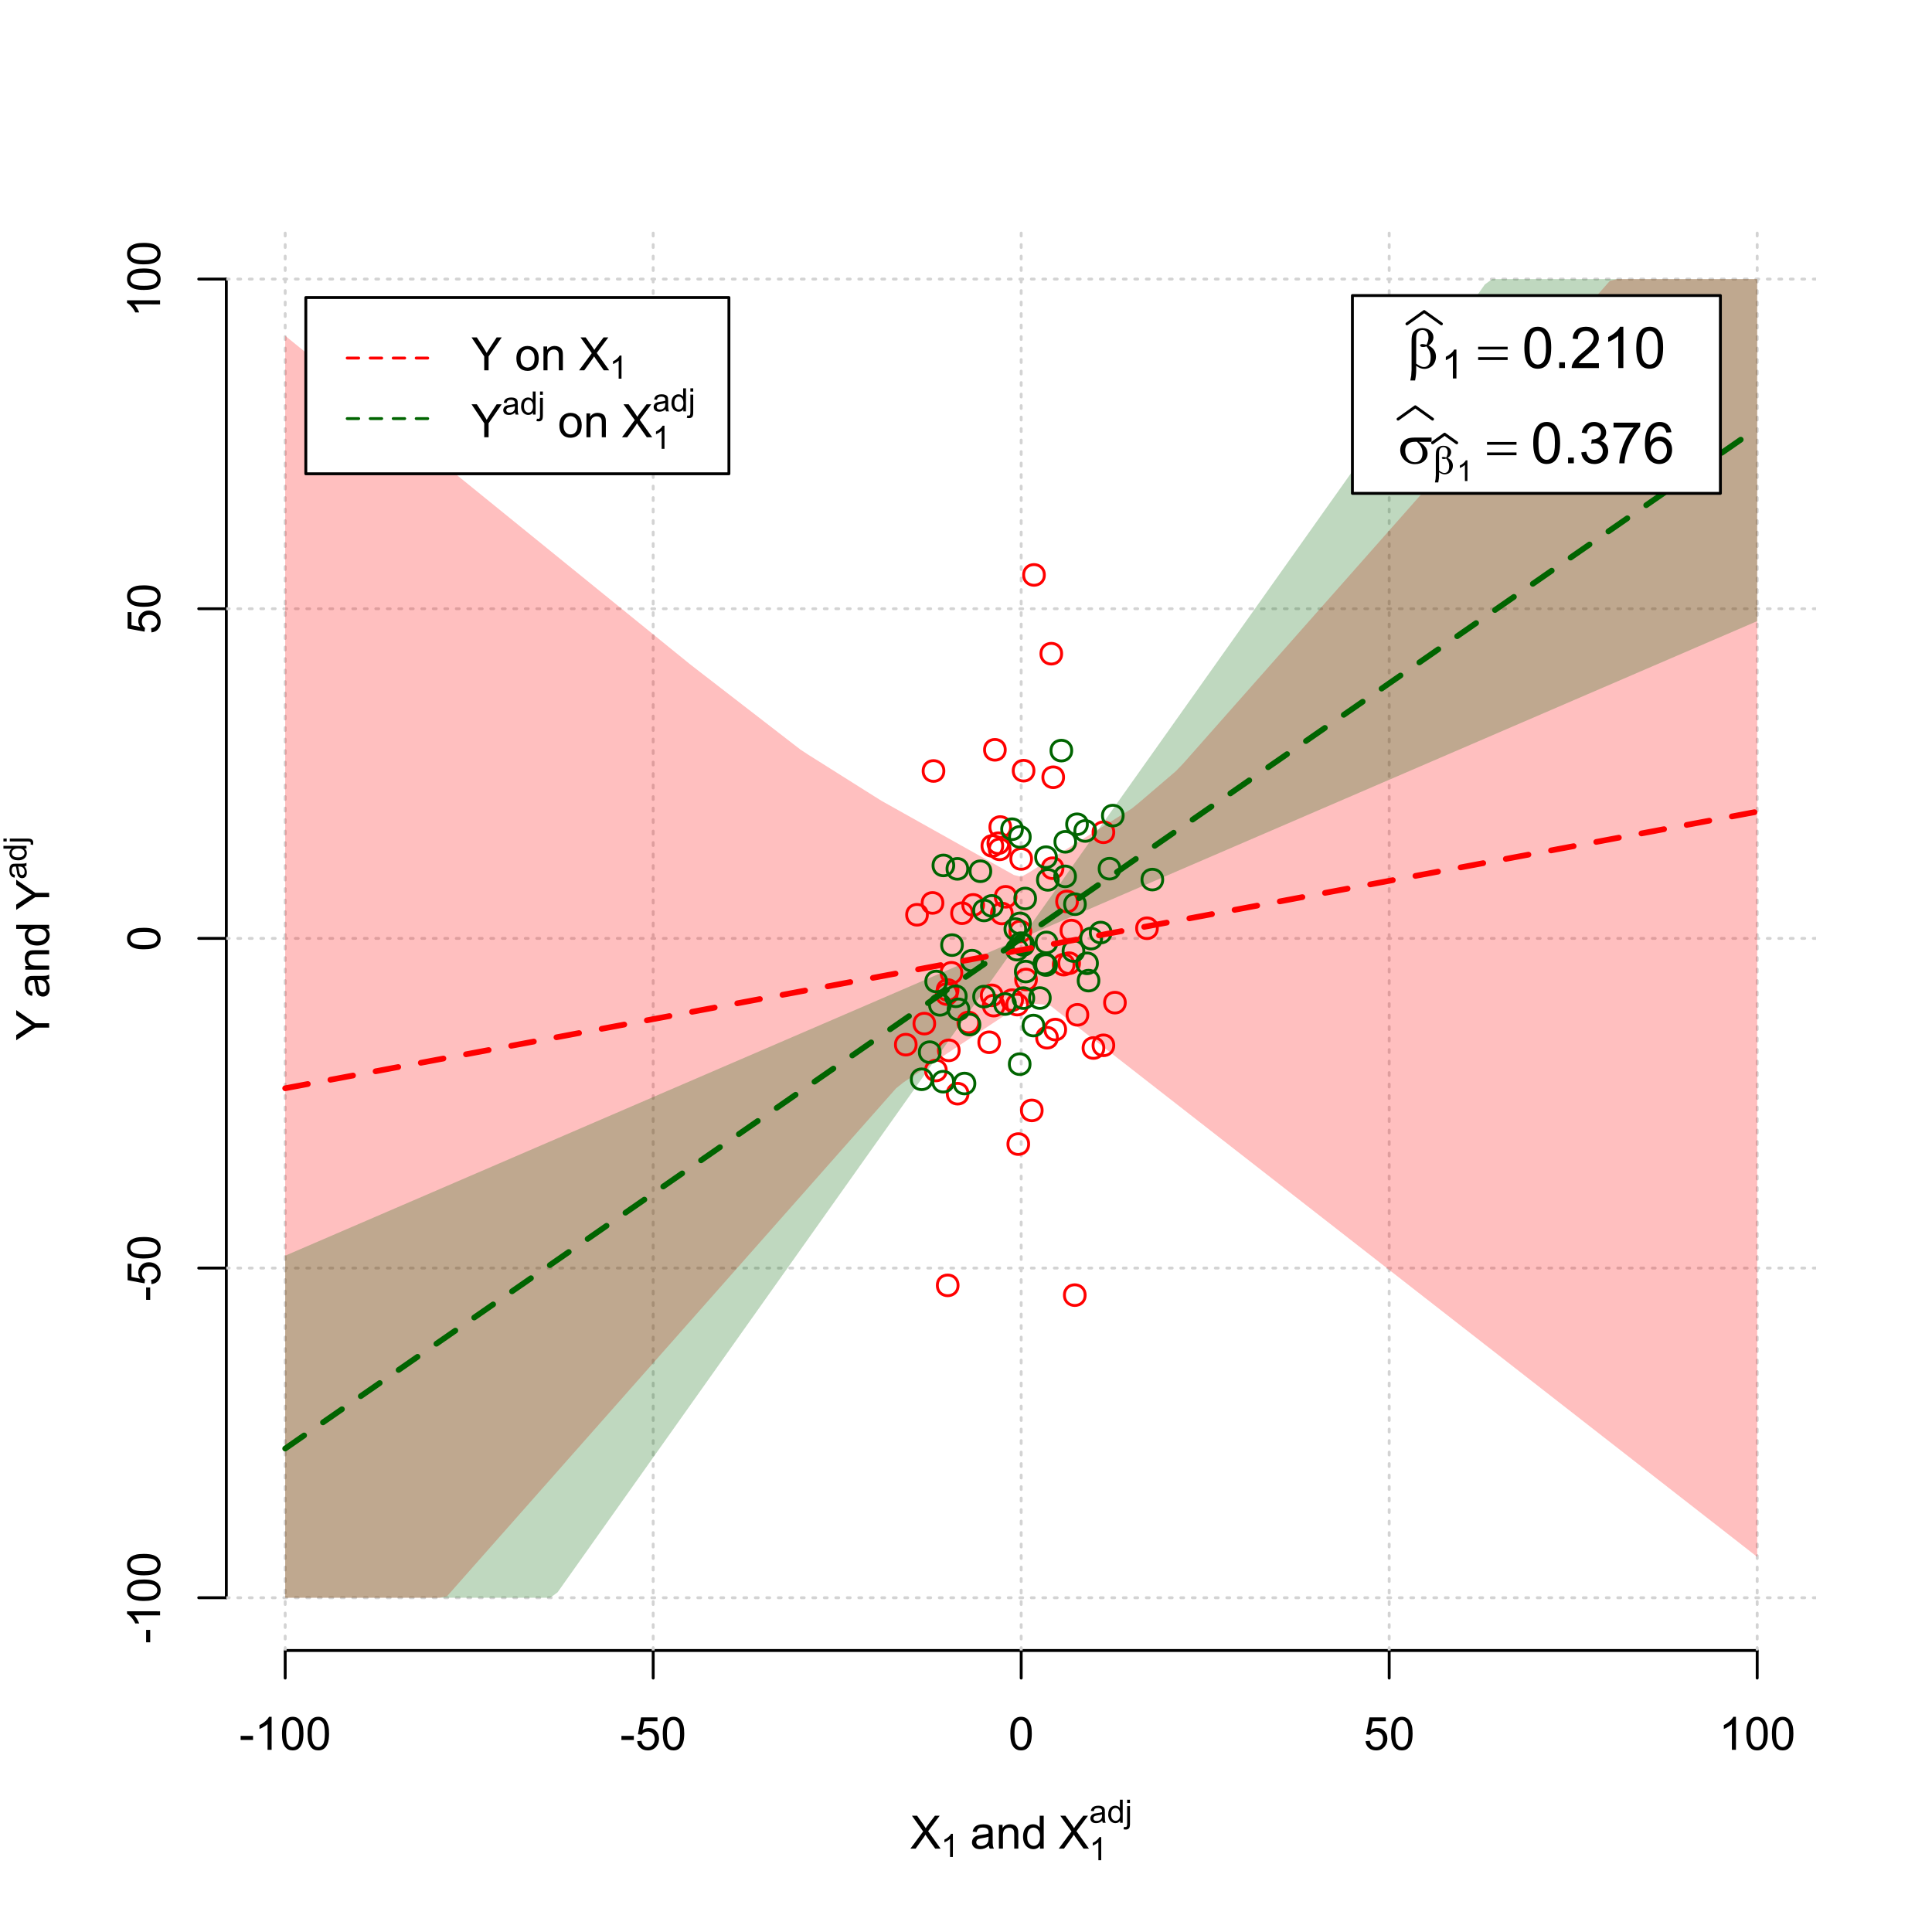 <?xml version="1.0" encoding="UTF-8"?>
<svg xmlns="http://www.w3.org/2000/svg" xmlns:xlink="http://www.w3.org/1999/xlink" width="504pt" height="504pt" viewBox="0 0 504 504" version="1.1">
<defs>
<g>
<symbol overflow="visible" id="glyph0-0">
<path style="stroke:none;" d="M 1.5 0 L 1.5 -7.5 L 7.5 -7.5 L 7.5 0 Z M 1.688 -0.188 L 7.312 -0.188 L 7.312 -7.312 L 1.688 -7.312 Z M 1.688 -0.188 "/>
</symbol>
<symbol overflow="visible" id="glyph0-1">
<path style="stroke:none;" d="M 0.055 0 L 3.375 -4.477 L 0.445 -8.59 L 1.797 -8.59 L 3.359 -6.387 C 3.68 -5.93 3.91 -5.578 4.047 -5.332 C 4.238 -5.645 4.465 -5.969 4.727 -6.312 L 6.457 -8.59 L 7.695 -8.59 L 4.676 -4.539 L 7.93 0 L 6.523 0 L 4.359 -3.062 C 4.238 -3.238 4.113 -3.43 3.984 -3.641 C 3.789 -3.324 3.652 -3.109 3.574 -2.992 L 1.418 0 Z M 0.055 0 "/>
</symbol>
<symbol overflow="visible" id="glyph0-2">
<path style="stroke:none;" d="M 4.852 -0.766 C 4.461 -0.434 4.082 -0.199 3.723 -0.062 C 3.355 0.074 2.969 0.141 2.562 0.141 C 1.875 0.141 1.352 -0.023 0.984 -0.359 C 0.617 -0.688 0.434 -1.117 0.434 -1.641 C 0.434 -1.945 0.5 -2.223 0.641 -2.473 C 0.777 -2.723 0.961 -2.926 1.188 -3.082 C 1.41 -3.234 1.664 -3.348 1.945 -3.43 C 2.152 -3.477 2.465 -3.531 2.883 -3.586 C 3.734 -3.688 4.359 -3.809 4.766 -3.949 C 4.766 -4.09 4.77 -4.18 4.77 -4.227 C 4.77 -4.648 4.668 -4.953 4.469 -5.133 C 4.199 -5.371 3.801 -5.488 3.27 -5.492 C 2.77 -5.488 2.402 -5.402 2.168 -5.23 C 1.934 -5.055 1.758 -4.746 1.648 -4.305 L 0.617 -4.445 C 0.707 -4.887 0.863 -5.242 1.078 -5.516 C 1.289 -5.781 1.598 -5.992 2.008 -6.141 C 2.41 -6.289 2.883 -6.363 3.422 -6.363 C 3.953 -6.363 4.383 -6.301 4.715 -6.176 C 5.047 -6.051 5.293 -5.891 5.449 -5.703 C 5.605 -5.512 5.715 -5.273 5.777 -4.984 C 5.809 -4.805 5.824 -4.48 5.828 -4.016 L 5.828 -2.609 C 5.824 -1.625 5.848 -1.004 5.895 -0.746 C 5.941 -0.484 6.031 -0.238 6.164 0 L 5.062 0 C 4.953 -0.219 4.883 -0.473 4.852 -0.766 Z M 4.766 -3.125 C 4.375 -2.965 3.801 -2.832 3.039 -2.727 C 2.605 -2.66 2.301 -2.59 2.121 -2.516 C 1.941 -2.434 1.801 -2.32 1.703 -2.172 C 1.605 -2.02 1.559 -1.852 1.559 -1.672 C 1.559 -1.387 1.664 -1.152 1.875 -0.969 C 2.086 -0.777 2.398 -0.684 2.812 -0.688 C 3.219 -0.684 3.578 -0.773 3.895 -0.953 C 4.211 -1.129 4.445 -1.371 4.594 -1.68 C 4.707 -1.918 4.762 -2.27 4.766 -2.734 Z M 4.766 -3.125 "/>
</symbol>
<symbol overflow="visible" id="glyph0-3">
<path style="stroke:none;" d="M 0.789 0 L 0.789 -6.223 L 1.742 -6.223 L 1.742 -5.336 C 2.195 -6.02 2.855 -6.363 3.719 -6.363 C 4.09 -6.363 4.434 -6.293 4.754 -6.16 C 5.066 -6.023 5.305 -5.848 5.461 -5.633 C 5.617 -5.41 5.727 -5.152 5.789 -4.852 C 5.828 -4.656 5.848 -4.312 5.848 -3.828 L 5.848 0 L 4.793 0 L 4.793 -3.785 C 4.793 -4.215 4.75 -4.535 4.668 -4.75 C 4.586 -4.961 4.441 -5.129 4.234 -5.258 C 4.023 -5.383 3.777 -5.449 3.5 -5.449 C 3.047 -5.449 2.66 -5.305 2.332 -5.02 C 2.004 -4.734 1.84 -4.195 1.844 -3.398 L 1.844 0 Z M 0.789 0 "/>
</symbol>
<symbol overflow="visible" id="glyph0-4">
<path style="stroke:none;" d="M 4.828 0 L 4.828 -0.785 C 4.43 -0.168 3.848 0.141 3.086 0.141 C 2.59 0.141 2.133 0.004 1.719 -0.27 C 1.297 -0.543 0.977 -0.922 0.75 -1.414 C 0.523 -1.898 0.41 -2.465 0.41 -3.105 C 0.41 -3.727 0.512 -4.289 0.719 -4.797 C 0.926 -5.301 1.238 -5.688 1.652 -5.957 C 2.066 -6.227 2.527 -6.363 3.039 -6.363 C 3.41 -6.363 3.746 -6.281 4.043 -6.125 C 4.336 -5.965 4.574 -5.762 4.758 -5.508 L 4.758 -8.59 L 5.805 -8.59 L 5.805 0 Z M 1.492 -3.105 C 1.488 -2.309 1.656 -1.711 1.996 -1.316 C 2.328 -0.922 2.727 -0.727 3.188 -0.727 C 3.648 -0.727 4.039 -0.914 4.359 -1.293 C 4.68 -1.668 4.84 -2.242 4.844 -3.016 C 4.84 -3.867 4.676 -4.492 4.352 -4.895 C 4.02 -5.289 3.617 -5.488 3.141 -5.492 C 2.672 -5.488 2.277 -5.297 1.965 -4.918 C 1.645 -4.531 1.488 -3.93 1.492 -3.105 Z M 1.492 -3.105 "/>
</symbol>
<symbol overflow="visible" id="glyph0-5">
<path style="stroke:none;" d="M 0.383 -2.578 L 0.383 -3.641 L 3.621 -3.641 L 3.621 -2.578 Z M 0.383 -2.578 "/>
</symbol>
<symbol overflow="visible" id="glyph0-6">
<path style="stroke:none;" d="M 4.469 0 L 3.414 0 L 3.414 -6.719 C 3.16 -6.477 2.828 -6.234 2.414 -5.996 C 2 -5.75 1.629 -5.57 1.305 -5.449 L 1.305 -6.469 C 1.895 -6.742 2.41 -7.078 2.852 -7.477 C 3.293 -7.871 3.605 -8.254 3.789 -8.625 L 4.469 -8.625 Z M 4.469 0 "/>
</symbol>
<symbol overflow="visible" id="glyph0-7">
<path style="stroke:none;" d="M 0.5 -4.234 C 0.496 -5.246 0.602 -6.062 0.812 -6.688 C 1.02 -7.305 1.328 -7.785 1.742 -8.121 C 2.148 -8.457 2.668 -8.625 3.297 -8.625 C 3.758 -8.625 4.164 -8.531 4.512 -8.348 C 4.855 -8.16 5.141 -7.891 5.371 -7.543 C 5.594 -7.191 5.773 -6.766 5.906 -6.266 C 6.035 -5.762 6.098 -5.086 6.102 -4.234 C 6.098 -3.227 5.996 -2.414 5.789 -1.797 C 5.578 -1.176 5.266 -0.695 4.859 -0.359 C 4.445 -0.02 3.926 0.145 3.297 0.148 C 2.465 0.145 1.816 -0.148 1.348 -0.742 C 0.781 -1.457 0.496 -2.621 0.5 -4.234 Z M 1.582 -4.234 C 1.582 -2.824 1.746 -1.887 2.074 -1.418 C 2.402 -0.949 2.809 -0.715 3.297 -0.719 C 3.777 -0.715 4.184 -0.949 4.52 -1.422 C 4.848 -1.887 5.016 -2.824 5.016 -4.234 C 5.016 -5.648 4.848 -6.59 4.52 -7.055 C 4.184 -7.516 3.773 -7.746 3.289 -7.75 C 2.801 -7.746 2.414 -7.543 2.125 -7.137 C 1.762 -6.613 1.582 -5.645 1.582 -4.234 Z M 1.582 -4.234 "/>
</symbol>
<symbol overflow="visible" id="glyph0-8">
<path style="stroke:none;" d="M 0.5 -2.25 L 1.605 -2.344 C 1.684 -1.805 1.871 -1.398 2.176 -1.125 C 2.473 -0.852 2.836 -0.715 3.258 -0.719 C 3.766 -0.715 4.195 -0.906 4.547 -1.293 C 4.898 -1.672 5.074 -2.18 5.074 -2.82 C 5.074 -3.414 4.902 -3.891 4.566 -4.242 C 4.227 -4.59 3.785 -4.762 3.242 -4.766 C 2.898 -4.762 2.594 -4.684 2.32 -4.531 C 2.047 -4.375 1.832 -4.176 1.676 -3.93 L 0.688 -4.062 L 1.516 -8.473 L 5.789 -8.473 L 5.789 -7.465 L 2.359 -7.465 L 1.898 -5.156 C 2.414 -5.516 2.953 -5.695 3.523 -5.695 C 4.27 -5.695 4.902 -5.434 5.422 -4.914 C 5.934 -4.395 6.191 -3.727 6.195 -2.914 C 6.191 -2.133 5.965 -1.461 5.516 -0.898 C 4.961 -0.199 4.211 0.145 3.258 0.148 C 2.477 0.145 1.836 -0.07 1.344 -0.508 C 0.844 -0.941 0.562 -1.523 0.5 -2.25 Z M 0.5 -2.25 "/>
</symbol>
<symbol overflow="visible" id="glyph0-9">
<path style="stroke:none;" d="M 3.344 0 L 3.344 -3.641 L 0.035 -8.59 L 1.418 -8.59 L 3.109 -6 C 3.418 -5.516 3.711 -5.031 3.984 -4.547 C 4.242 -4.992 4.555 -5.496 4.922 -6.062 L 6.586 -8.59 L 7.91 -8.59 L 4.484 -3.641 L 4.484 0 Z M 3.344 0 "/>
</symbol>
<symbol overflow="visible" id="glyph0-10">
<path style="stroke:none;" d=""/>
</symbol>
<symbol overflow="visible" id="glyph0-11">
<path style="stroke:none;" d="M 0.398 -3.109 C 0.398 -4.262 0.719 -5.117 1.359 -5.672 C 1.895 -6.133 2.547 -6.363 3.316 -6.363 C 4.172 -6.363 4.871 -6.082 5.414 -5.52 C 5.953 -4.957 6.223 -4.184 6.227 -3.199 C 6.223 -2.398 6.102 -1.766 5.867 -1.309 C 5.625 -0.848 5.277 -0.492 4.82 -0.238 C 4.359 0.016 3.859 0.141 3.316 0.141 C 2.441 0.141 1.734 -0.137 1.203 -0.695 C 0.664 -1.254 0.398 -2.059 0.398 -3.109 Z M 1.484 -3.109 C 1.48 -2.309 1.656 -1.711 2.004 -1.32 C 2.348 -0.922 2.785 -0.727 3.316 -0.727 C 3.84 -0.727 4.273 -0.926 4.621 -1.324 C 4.969 -1.723 5.145 -2.328 5.145 -3.148 C 5.145 -3.914 4.969 -4.496 4.617 -4.895 C 4.266 -5.289 3.832 -5.488 3.316 -5.492 C 2.785 -5.488 2.348 -5.293 2.004 -4.898 C 1.656 -4.5 1.48 -3.902 1.484 -3.109 Z M 1.484 -3.109 "/>
</symbol>
<symbol overflow="visible" id="glyph1-0">
<path style="stroke:none;" d="M 1.051 0 L 1.051 -5.25 L 5.25 -5.25 L 5.25 0 Z M 1.18 -0.133 L 5.117 -0.133 L 5.117 -5.117 L 1.18 -5.117 Z M 1.18 -0.133 "/>
</symbol>
<symbol overflow="visible" id="glyph1-1">
<path style="stroke:none;" d="M 3.129 0 L 2.391 0 L 2.391 -4.703 C 2.211 -4.531 1.977 -4.363 1.691 -4.195 C 1.398 -4.023 1.141 -3.895 0.914 -3.812 L 0.914 -4.527 C 1.328 -4.719 1.688 -4.953 1.996 -5.234 C 2.305 -5.508 2.523 -5.777 2.652 -6.039 L 3.129 -6.039 Z M 3.129 0 "/>
</symbol>
<symbol overflow="visible" id="glyph1-2">
<path style="stroke:none;" d="M 3.395 -0.539 C 3.117 -0.305 2.855 -0.137 2.605 -0.043 C 2.352 0.051 2.082 0.094 1.793 0.098 C 1.312 0.094 0.941 -0.02 0.688 -0.25 C 0.43 -0.48 0.305 -0.781 0.305 -1.148 C 0.305 -1.359 0.352 -1.551 0.449 -1.73 C 0.543 -1.902 0.668 -2.047 0.828 -2.156 C 0.984 -2.262 1.164 -2.34 1.363 -2.398 C 1.504 -2.434 1.723 -2.473 2.02 -2.512 C 2.609 -2.578 3.047 -2.664 3.336 -2.766 C 3.336 -2.867 3.34 -2.93 3.34 -2.957 C 3.34 -3.258 3.27 -3.469 3.129 -3.594 C 2.941 -3.758 2.66 -3.844 2.289 -3.844 C 1.941 -3.844 1.684 -3.781 1.52 -3.66 C 1.348 -3.535 1.227 -3.32 1.152 -3.016 L 0.43 -3.113 C 0.492 -3.418 0.602 -3.668 0.754 -3.863 C 0.902 -4.051 1.121 -4.199 1.406 -4.301 C 1.688 -4.402 2.016 -4.453 2.395 -4.453 C 2.766 -4.453 3.066 -4.406 3.301 -4.32 C 3.527 -4.23 3.699 -4.121 3.812 -3.992 C 3.918 -3.855 3.996 -3.691 4.043 -3.492 C 4.066 -3.363 4.078 -3.133 4.082 -2.809 L 4.082 -1.824 C 4.078 -1.137 4.094 -0.703 4.129 -0.523 C 4.156 -0.336 4.219 -0.164 4.316 0 L 3.543 0 C 3.465 -0.152 3.414 -0.332 3.395 -0.539 Z M 3.336 -2.188 C 3.062 -2.074 2.66 -1.98 2.129 -1.906 C 1.82 -1.859 1.605 -1.812 1.484 -1.758 C 1.355 -1.703 1.258 -1.621 1.191 -1.52 C 1.121 -1.41 1.09 -1.293 1.09 -1.168 C 1.09 -0.969 1.164 -0.805 1.312 -0.676 C 1.461 -0.543 1.68 -0.48 1.969 -0.48 C 2.25 -0.48 2.5 -0.539 2.727 -0.664 C 2.945 -0.785 3.109 -0.957 3.215 -1.176 C 3.293 -1.34 3.332 -1.586 3.336 -1.914 Z M 3.336 -2.188 "/>
</symbol>
<symbol overflow="visible" id="glyph1-3">
<path style="stroke:none;" d="M 3.379 0 L 3.379 -0.551 C 3.102 -0.121 2.695 0.094 2.16 0.098 C 1.812 0.094 1.492 0 1.203 -0.188 C 0.906 -0.379 0.68 -0.645 0.523 -0.988 C 0.359 -1.328 0.281 -1.723 0.285 -2.172 C 0.281 -2.605 0.355 -3 0.504 -3.355 C 0.648 -3.707 0.863 -3.977 1.156 -4.168 C 1.441 -4.355 1.766 -4.453 2.129 -4.453 C 2.387 -4.453 2.621 -4.395 2.828 -4.285 C 3.031 -4.172 3.199 -4.031 3.332 -3.855 L 3.332 -6.012 L 4.066 -6.012 L 4.066 0 Z M 1.047 -2.172 C 1.043 -1.613 1.16 -1.195 1.398 -0.922 C 1.629 -0.641 1.906 -0.504 2.23 -0.508 C 2.551 -0.504 2.824 -0.637 3.051 -0.902 C 3.273 -1.168 3.387 -1.57 3.391 -2.113 C 3.387 -2.707 3.273 -3.145 3.047 -3.426 C 2.816 -3.703 2.531 -3.844 2.199 -3.844 C 1.867 -3.844 1.594 -3.707 1.375 -3.441 C 1.152 -3.168 1.043 -2.746 1.047 -2.172 Z M 1.047 -2.172 "/>
</symbol>
<symbol overflow="visible" id="glyph1-4">
<path style="stroke:none;" d="M 0.551 -5.156 L 0.551 -6.012 L 1.289 -6.012 L 1.289 -5.156 Z M -0.387 1.691 L -0.246 1.062 C -0.098 1.098 0.016 1.117 0.102 1.121 C 0.25 1.117 0.363 1.066 0.438 0.969 C 0.512 0.867 0.551 0.621 0.551 0.223 L 0.551 -4.355 L 1.289 -4.355 L 1.289 0.238 C 1.289 0.773 1.219 1.148 1.078 1.359 C 0.898 1.633 0.602 1.77 0.191 1.77 C -0.008 1.77 -0.199 1.742 -0.387 1.691 Z M -0.387 1.691 "/>
</symbol>
<symbol overflow="visible" id="glyph2-0">
<path style="stroke:none;" d="M 0.602 0 L 0.602 -7.5 L 6.602 -7.5 L 6.602 0 Z M 0.789 -0.188 L 6.414 -0.188 L 6.414 -7.312 L 0.789 -7.312 Z M 0.789 -0.188 "/>
</symbol>
<symbol overflow="visible" id="glyph2-1">
<path style="stroke:none;" d=""/>
</symbol>
<symbol overflow="visible" id="glyph3-0">
<path style="stroke:none;" d="M 0 -1.5 L -7.5 -1.5 L -7.5 -7.5 L 0 -7.5 Z M -0.188 -1.688 L -0.188 -7.312 L -7.312 -7.312 L -7.312 -1.688 Z M -0.188 -1.688 "/>
</symbol>
<symbol overflow="visible" id="glyph3-1">
<path style="stroke:none;" d="M 0 -3.344 L -3.641 -3.348 L -8.59 -0.035 L -8.59 -1.418 L -6 -3.113 C -5.516 -3.422 -5.031 -3.715 -4.547 -3.984 C -4.992 -4.242 -5.496 -4.555 -6.062 -4.922 L -8.59 -6.586 L -8.59 -7.91 L -3.637 -4.484 L 0 -4.484 Z M 0 -3.344 "/>
</symbol>
<symbol overflow="visible" id="glyph3-2">
<path style="stroke:none;" d="M -0.766 -4.852 C -0.434 -4.461 -0.199 -4.082 -0.062 -3.723 C 0.074 -3.355 0.141 -2.969 0.141 -2.562 C 0.141 -1.875 -0.023 -1.352 -0.359 -0.984 C -0.688 -0.617 -1.117 -0.434 -1.641 -0.434 C -1.945 -0.434 -2.223 -0.5 -2.473 -0.641 C -2.723 -0.777 -2.926 -0.961 -3.082 -1.188 C -3.234 -1.41 -3.348 -1.664 -3.43 -1.945 C -3.477 -2.152 -3.531 -2.465 -3.586 -2.883 C -3.688 -3.734 -3.809 -4.359 -3.949 -4.766 C -4.09 -4.766 -4.18 -4.77 -4.227 -4.77 C -4.648 -4.77 -4.953 -4.668 -5.133 -4.469 C -5.371 -4.199 -5.488 -3.801 -5.492 -3.27 C -5.488 -2.773 -5.402 -2.406 -5.23 -2.172 C -5.055 -1.934 -4.746 -1.758 -4.305 -1.648 L -4.445 -0.617 C -4.887 -0.707 -5.242 -0.863 -5.516 -1.078 C -5.781 -1.293 -5.992 -1.602 -6.141 -2.012 C -6.289 -2.414 -6.363 -2.887 -6.363 -3.422 C -6.363 -3.953 -6.301 -4.383 -6.176 -4.715 C -6.051 -5.047 -5.891 -5.293 -5.703 -5.449 C -5.512 -5.605 -5.273 -5.715 -4.984 -5.777 C -4.805 -5.809 -4.48 -5.824 -4.016 -5.828 L -2.605 -5.828 C -1.625 -5.824 -1.004 -5.848 -0.746 -5.895 C -0.48 -5.941 -0.234 -6.031 0 -6.164 L 0 -5.062 C -0.219 -4.953 -0.473 -4.883 -0.766 -4.852 Z M -3.121 -4.766 C -2.961 -4.375 -2.828 -3.801 -2.727 -3.039 C -2.66 -2.605 -2.59 -2.301 -2.516 -2.121 C -2.434 -1.941 -2.32 -1.801 -2.172 -1.703 C -2.02 -1.605 -1.852 -1.559 -1.672 -1.559 C -1.387 -1.559 -1.152 -1.664 -0.965 -1.875 C -0.773 -2.086 -0.68 -2.398 -0.684 -2.812 C -0.68 -3.219 -0.77 -3.578 -0.949 -3.895 C -1.129 -4.211 -1.371 -4.445 -1.68 -4.594 C -1.918 -4.707 -2.27 -4.762 -2.734 -4.766 Z M -3.121 -4.766 "/>
</symbol>
<symbol overflow="visible" id="glyph3-3">
<path style="stroke:none;" d="M 0 -0.789 L -6.223 -0.793 L -6.223 -1.742 L -5.336 -1.742 C -6.02 -2.195 -6.363 -2.855 -6.363 -3.723 C -6.363 -4.09 -6.293 -4.434 -6.16 -4.754 C -6.023 -5.066 -5.848 -5.305 -5.633 -5.461 C -5.41 -5.617 -5.152 -5.727 -4.852 -5.789 C -4.656 -5.828 -4.312 -5.848 -3.824 -5.848 L 0 -5.848 L 0 -4.793 L -3.785 -4.793 C -4.215 -4.793 -4.535 -4.75 -4.75 -4.668 C -4.961 -4.586 -5.129 -4.441 -5.258 -4.234 C -5.383 -4.023 -5.449 -3.777 -5.449 -3.5 C -5.449 -3.047 -5.305 -2.66 -5.02 -2.336 C -4.734 -2.008 -4.195 -1.844 -3.398 -1.848 L 0 -1.844 Z M 0 -0.789 "/>
</symbol>
<symbol overflow="visible" id="glyph3-4">
<path style="stroke:none;" d="M 0 -4.828 L -0.785 -4.828 C -0.168 -4.43 0.141 -3.848 0.141 -3.086 C 0.141 -2.59 0.004 -2.133 -0.27 -1.719 C -0.543 -1.297 -0.922 -0.977 -1.414 -0.75 C -1.898 -0.523 -2.465 -0.41 -3.105 -0.41 C -3.727 -0.41 -4.289 -0.512 -4.797 -0.719 C -5.301 -0.926 -5.688 -1.238 -5.957 -1.652 C -6.227 -2.066 -6.363 -2.527 -6.363 -3.043 C -6.363 -3.414 -6.281 -3.75 -6.125 -4.043 C -5.965 -4.336 -5.762 -4.574 -5.508 -4.758 L -8.59 -4.758 L -8.59 -5.809 L 0 -5.805 Z M -3.105 -1.496 C -2.309 -1.492 -1.711 -1.66 -1.316 -1.996 C -0.922 -2.328 -0.727 -2.727 -0.727 -3.188 C -0.727 -3.648 -0.914 -4.039 -1.289 -4.359 C -1.664 -4.68 -2.238 -4.84 -3.016 -4.844 C -3.867 -4.84 -4.492 -4.676 -4.895 -4.352 C -5.289 -4.023 -5.488 -3.621 -5.492 -3.141 C -5.488 -2.672 -5.297 -2.277 -4.918 -1.965 C -4.531 -1.648 -3.93 -1.492 -3.105 -1.496 Z M -3.105 -1.496 "/>
</symbol>
<symbol overflow="visible" id="glyph3-5">
<path style="stroke:none;" d="M -2.578 -0.383 L -3.641 -0.383 L -3.641 -3.621 L -2.578 -3.621 Z M -2.578 -0.383 "/>
</symbol>
<symbol overflow="visible" id="glyph3-6">
<path style="stroke:none;" d="M 0 -4.469 L 0 -3.414 L -6.719 -3.418 C -6.477 -3.16 -6.234 -2.828 -5.996 -2.418 C -5.75 -2.004 -5.57 -1.633 -5.449 -1.309 L -6.469 -1.309 C -6.742 -1.895 -7.078 -2.41 -7.477 -2.852 C -7.871 -3.293 -8.254 -3.605 -8.625 -3.793 L -8.625 -4.473 Z M 0 -4.469 "/>
</symbol>
<symbol overflow="visible" id="glyph3-7">
<path style="stroke:none;" d="M -4.234 -0.5 C -5.246 -0.496 -6.062 -0.602 -6.688 -0.812 C -7.305 -1.02 -7.785 -1.328 -8.121 -1.742 C -8.457 -2.152 -8.625 -2.672 -8.625 -3.301 C -8.625 -3.758 -8.531 -4.164 -8.348 -4.512 C -8.16 -4.859 -7.891 -5.145 -7.543 -5.371 C -7.191 -5.594 -6.766 -5.773 -6.266 -5.906 C -5.762 -6.035 -5.086 -6.098 -4.234 -6.102 C -3.223 -6.098 -2.41 -5.996 -1.793 -5.789 C -1.176 -5.578 -0.695 -5.266 -0.359 -4.859 C -0.02 -4.445 0.145 -3.926 0.148 -3.297 C 0.145 -2.465 -0.148 -1.816 -0.742 -1.348 C -1.457 -0.781 -2.621 -0.496 -4.234 -0.5 Z M -4.234 -1.582 C -2.824 -1.582 -1.887 -1.746 -1.418 -2.074 C -0.949 -2.402 -0.715 -2.809 -0.719 -3.297 C -0.715 -3.777 -0.949 -4.184 -1.422 -4.52 C -1.887 -4.848 -2.824 -5.016 -4.234 -5.016 C -5.648 -5.016 -6.59 -4.848 -7.055 -4.52 C -7.516 -4.188 -7.746 -3.777 -7.75 -3.289 C -7.746 -2.801 -7.543 -2.414 -7.137 -2.129 C -6.613 -1.762 -5.645 -1.582 -4.234 -1.582 Z M -4.234 -1.582 "/>
</symbol>
<symbol overflow="visible" id="glyph3-8">
<path style="stroke:none;" d="M -2.25 -0.5 L -2.344 -1.605 C -1.805 -1.684 -1.398 -1.871 -1.125 -2.176 C -0.852 -2.473 -0.715 -2.836 -0.719 -3.258 C -0.715 -3.766 -0.906 -4.195 -1.293 -4.547 C -1.672 -4.898 -2.18 -5.074 -2.816 -5.074 C -3.414 -5.074 -3.891 -4.902 -4.242 -4.566 C -4.59 -4.227 -4.762 -3.785 -4.766 -3.242 C -4.762 -2.898 -4.684 -2.594 -4.531 -2.32 C -4.375 -2.047 -4.176 -1.832 -3.93 -1.676 L -4.062 -0.688 L -8.473 -1.52 L -8.473 -5.789 L -7.465 -5.789 L -7.465 -2.363 L -5.156 -1.898 C -5.516 -2.414 -5.695 -2.953 -5.695 -3.523 C -5.695 -4.27 -5.434 -4.902 -4.914 -5.422 C -4.395 -5.934 -3.727 -6.191 -2.91 -6.195 C -2.133 -6.191 -1.461 -5.965 -0.895 -5.516 C -0.199 -4.961 0.145 -4.211 0.148 -3.258 C 0.145 -2.477 -0.07 -1.836 -0.508 -1.344 C -0.941 -0.848 -1.523 -0.566 -2.25 -0.5 Z M -2.25 -0.5 "/>
</symbol>
<symbol overflow="visible" id="glyph4-0">
<path style="stroke:none;" d="M 0 -0.602 L -7.5 -0.605 L -7.5 -6.605 L 0 -6.602 Z M -0.188 -0.789 L -0.188 -6.414 L -7.312 -6.418 L -7.312 -0.793 Z M -0.188 -0.789 "/>
</symbol>
<symbol overflow="visible" id="glyph4-1">
<path style="stroke:none;" d=""/>
</symbol>
<symbol overflow="visible" id="glyph5-0">
<path style="stroke:none;" d="M 0 -1.051 L -5.25 -1.051 L -5.25 -5.25 L 0 -5.25 Z M -0.133 -1.18 L -0.133 -5.117 L -5.117 -5.117 L -5.117 -1.18 Z M -0.133 -1.18 "/>
</symbol>
<symbol overflow="visible" id="glyph5-1">
<path style="stroke:none;" d="M -0.539 -3.395 C -0.305 -3.117 -0.137 -2.855 -0.043 -2.605 C 0.051 -2.352 0.094 -2.082 0.098 -1.793 C 0.094 -1.312 -0.02 -0.941 -0.25 -0.688 C -0.48 -0.43 -0.781 -0.305 -1.148 -0.305 C -1.359 -0.305 -1.551 -0.352 -1.73 -0.449 C -1.902 -0.543 -2.047 -0.668 -2.156 -0.828 C -2.262 -0.984 -2.34 -1.164 -2.398 -1.363 C -2.434 -1.504 -2.473 -1.723 -2.512 -2.02 C -2.578 -2.609 -2.664 -3.047 -2.766 -3.336 C -2.867 -3.336 -2.93 -3.34 -2.957 -3.34 C -3.258 -3.34 -3.469 -3.27 -3.594 -3.129 C -3.758 -2.941 -3.844 -2.66 -3.844 -2.289 C -3.844 -1.941 -3.781 -1.684 -3.66 -1.52 C -3.535 -1.352 -3.32 -1.23 -3.016 -1.152 L -3.113 -0.43 C -3.418 -0.492 -3.668 -0.602 -3.863 -0.754 C -4.051 -0.902 -4.199 -1.121 -4.301 -1.406 C -4.402 -1.688 -4.453 -2.016 -4.453 -2.395 C -4.453 -2.766 -4.406 -3.066 -4.32 -3.301 C -4.23 -3.527 -4.121 -3.699 -3.992 -3.812 C -3.855 -3.918 -3.691 -3.996 -3.492 -4.043 C -3.363 -4.066 -3.133 -4.078 -2.809 -4.082 L -1.824 -4.082 C -1.137 -4.078 -0.703 -4.094 -0.523 -4.129 C -0.336 -4.156 -0.164 -4.219 0 -4.316 L 0 -3.543 C -0.152 -3.465 -0.332 -3.414 -0.539 -3.395 Z M -2.188 -3.336 C -2.074 -3.062 -1.98 -2.66 -1.906 -2.129 C -1.859 -1.82 -1.812 -1.605 -1.758 -1.484 C -1.703 -1.355 -1.621 -1.258 -1.52 -1.191 C -1.41 -1.121 -1.293 -1.09 -1.168 -1.09 C -0.969 -1.09 -0.805 -1.164 -0.676 -1.312 C -0.543 -1.461 -0.48 -1.68 -0.48 -1.969 C -0.48 -2.25 -0.539 -2.5 -0.664 -2.727 C -0.785 -2.945 -0.957 -3.109 -1.176 -3.215 C -1.34 -3.293 -1.586 -3.332 -1.914 -3.336 Z M -2.188 -3.336 "/>
</symbol>
<symbol overflow="visible" id="glyph5-2">
<path style="stroke:none;" d="M 0 -3.379 L -0.551 -3.379 C -0.121 -3.102 0.094 -2.695 0.098 -2.16 C 0.094 -1.812 0 -1.492 -0.188 -1.203 C -0.379 -0.906 -0.645 -0.684 -0.988 -0.527 C -1.328 -0.367 -1.723 -0.285 -2.172 -0.289 C -2.605 -0.285 -3 -0.359 -3.355 -0.504 C -3.707 -0.648 -3.977 -0.863 -4.168 -1.156 C -4.355 -1.441 -4.453 -1.766 -4.453 -2.129 C -4.453 -2.387 -4.395 -2.621 -4.285 -2.828 C -4.172 -3.031 -4.031 -3.199 -3.855 -3.332 L -6.012 -3.332 L -6.012 -4.066 L 0 -4.066 Z M -2.172 -1.047 C -1.613 -1.043 -1.195 -1.16 -0.922 -1.398 C -0.641 -1.629 -0.504 -1.906 -0.508 -2.23 C -0.504 -2.551 -0.637 -2.824 -0.902 -3.051 C -1.168 -3.273 -1.57 -3.387 -2.113 -3.391 C -2.707 -3.387 -3.145 -3.273 -3.426 -3.047 C -3.703 -2.816 -3.844 -2.531 -3.844 -2.199 C -3.844 -1.867 -3.707 -1.594 -3.441 -1.375 C -3.168 -1.152 -2.746 -1.043 -2.172 -1.047 Z M -2.172 -1.047 "/>
</symbol>
<symbol overflow="visible" id="glyph5-3">
<path style="stroke:none;" d="M -5.156 -0.551 L -6.012 -0.551 L -6.012 -1.289 L -5.156 -1.289 Z M 1.691 0.387 L 1.062 0.246 C 1.098 0.098 1.117 -0.016 1.121 -0.102 C 1.117 -0.25 1.066 -0.363 0.969 -0.438 C 0.867 -0.512 0.621 -0.551 0.223 -0.551 L -4.355 -0.551 L -4.355 -1.289 L 0.238 -1.289 C 0.773 -1.289 1.148 -1.219 1.359 -1.078 C 1.633 -0.898 1.77 -0.602 1.77 -0.191 C 1.77 0.008 1.742 0.199 1.691 0.387 Z M 1.691 0.387 "/>
</symbol>
<symbol overflow="visible" id="glyph6-0">
<path style="stroke:none;" d="M 0.754 0 L 0.754 -9.375 L 8.254 -9.375 L 8.254 0 Z M 0.988 -0.234 L 8.02 -0.234 L 8.02 -9.141 L 0.988 -9.141 Z M 0.988 -0.234 "/>
</symbol>
<symbol overflow="visible" id="glyph6-1">
<path style="stroke:none;" d="M 2.418 -0.57 L 2.418 0.668 C 2.414 1.457 2.316 2.312 2.125 3.238 L 0.887 3.238 C 1.016 2.629 1.094 2.215 1.121 2 C 1.18 1.312 1.211 0.812 1.215 0.5 L 1.215 -6.988 C 1.211 -7.859 1.297 -8.508 1.473 -8.93 C 1.645 -9.352 1.957 -9.703 2.41 -9.988 C 2.859 -10.27 3.402 -10.41 4.035 -10.414 C 4.906 -10.41 5.605 -10.176 6.129 -9.711 C 6.652 -9.238 6.914 -8.684 6.914 -8.043 C 6.914 -7.625 6.805 -7.23 6.594 -6.855 C 6.379 -6.48 6.051 -6.156 5.609 -5.891 C 6.914 -5.262 7.57 -4.289 7.574 -2.973 C 7.57 -2.383 7.434 -1.836 7.164 -1.332 C 6.887 -0.82 6.512 -0.434 6.035 -0.172 C 5.555 0.094 5.059 0.223 4.555 0.227 C 4.227 0.223 3.906 0.168 3.586 0.059 C 3.266 -0.051 2.875 -0.258 2.418 -0.57 Z M 2.418 -1.148 C 2.891 -0.816 3.305 -0.578 3.656 -0.434 C 3.918 -0.324 4.18 -0.27 4.445 -0.27 C 4.938 -0.27 5.352 -0.473 5.688 -0.879 C 6.02 -1.285 6.188 -1.93 6.188 -2.82 C 6.188 -3.375 6.105 -3.863 5.949 -4.281 C 5.785 -4.695 5.508 -5.152 5.113 -5.656 C 4.773 -5.539 4.484 -5.484 4.242 -5.484 C 3.945 -5.484 3.738 -5.527 3.621 -5.617 C 3.5 -5.703 3.438 -5.797 3.441 -5.902 C 3.438 -5.992 3.484 -6.078 3.578 -6.152 C 3.668 -6.223 3.816 -6.258 4.027 -6.262 C 4.262 -6.258 4.625 -6.195 5.113 -6.07 C 5.453 -6.75 5.625 -7.391 5.625 -8 C 5.625 -8.609 5.473 -9.086 5.172 -9.426 C 4.867 -9.758 4.492 -9.926 4.043 -9.93 C 3.477 -9.926 3.035 -9.688 2.727 -9.215 C 2.516 -8.895 2.414 -8.383 2.418 -7.684 Z M 2.418 -1.148 "/>
</symbol>
<symbol overflow="visible" id="glyph6-2">
<path style="stroke:none;" d="M 0.27 -5.559 L 7.961 -5.559 L 7.961 -4.848 L 0.27 -4.848 Z M 0.27 -2.828 L 7.961 -2.828 L 7.961 -2.102 L 0.27 -2.102 Z M 0.27 -2.828 "/>
</symbol>
<symbol overflow="visible" id="glyph6-3">
<path style="stroke:none;" d="M 8.746 -5.602 L 5.465 -5.602 C 6.199 -5.191 6.758 -4.734 7.141 -4.238 C 7.52 -3.738 7.711 -3.164 7.711 -2.512 C 7.711 -1.758 7.406 -1.113 6.801 -0.578 C 6.195 -0.043 5.387 0.223 4.371 0.227 C 3.301 0.223 2.398 -0.137 1.668 -0.863 C 0.934 -1.59 0.566 -2.469 0.57 -3.5 C 0.566 -4.117 0.723 -4.68 1.031 -5.184 C 1.336 -5.688 1.723 -6.066 2.199 -6.324 C 2.668 -6.578 3.391 -6.707 4.367 -6.711 L 8.746 -6.711 Z M 4.914 -5.602 C 4.707 -5.605 4.551 -5.605 4.445 -5.609 C 3.566 -5.605 2.918 -5.41 2.5 -5.023 C 2.074 -4.629 1.863 -4.078 1.867 -3.367 C 1.863 -2.434 2.113 -1.684 2.621 -1.117 C 3.121 -0.551 3.719 -0.27 4.41 -0.27 C 4.984 -0.27 5.457 -0.473 5.828 -0.887 C 6.199 -1.297 6.387 -1.895 6.387 -2.672 C 6.387 -3.797 5.895 -4.773 4.914 -5.602 Z M 4.914 -5.602 "/>
</symbol>
<symbol overflow="visible" id="glyph7-0">
<path style="stroke:none;" d="M 1.312 0 L 1.312 -6.562 L 6.562 -6.562 L 6.562 0 Z M 1.477 -0.164 L 6.398 -0.164 L 6.398 -6.398 L 1.477 -6.398 Z M 1.477 -0.164 "/>
</symbol>
<symbol overflow="visible" id="glyph7-1">
<path style="stroke:none;" d="M 3.91 0 L 2.988 0 L 2.988 -5.879 C 2.766 -5.664 2.473 -5.453 2.113 -5.242 C 1.75 -5.027 1.426 -4.871 1.145 -4.77 L 1.145 -5.66 C 1.656 -5.902 2.109 -6.195 2.496 -6.539 C 2.883 -6.883 3.156 -7.219 3.316 -7.547 L 3.91 -7.547 Z M 3.91 0 "/>
</symbol>
<symbol overflow="visible" id="glyph8-0">
<path style="stroke:none;" d="M 1.875 0 L 1.875 -9.375 L 9.375 -9.375 L 9.375 0 Z M 2.109 -0.234 L 9.141 -0.234 L 9.141 -9.141 L 2.109 -9.141 Z M 2.109 -0.234 "/>
</symbol>
<symbol overflow="visible" id="glyph8-1">
<path style="stroke:none;" d="M 0.621 -5.297 C 0.621 -6.562 0.75 -7.582 1.012 -8.359 C 1.273 -9.133 1.664 -9.73 2.18 -10.152 C 2.695 -10.57 3.344 -10.781 4.125 -10.781 C 4.699 -10.781 5.203 -10.664 5.641 -10.434 C 6.074 -10.199 6.434 -9.863 6.715 -9.43 C 6.996 -8.988 7.219 -8.457 7.383 -7.832 C 7.543 -7.203 7.621 -6.359 7.625 -5.297 C 7.621 -4.035 7.492 -3.016 7.234 -2.246 C 6.973 -1.469 6.586 -0.871 6.074 -0.449 C 5.559 -0.027 4.91 0.18 4.125 0.184 C 3.086 0.18 2.27 -0.188 1.684 -0.93 C 0.973 -1.82 0.621 -3.277 0.621 -5.297 Z M 1.977 -5.297 C 1.973 -3.531 2.18 -2.355 2.594 -1.777 C 3.004 -1.191 3.516 -0.902 4.125 -0.902 C 4.727 -0.902 5.234 -1.195 5.648 -1.781 C 6.062 -2.367 6.27 -3.539 6.27 -5.297 C 6.27 -7.062 6.062 -8.234 5.648 -8.816 C 5.234 -9.398 4.719 -9.691 4.109 -9.691 C 3.5 -9.691 3.02 -9.434 2.66 -8.922 C 2.203 -8.262 1.973 -7.055 1.977 -5.297 Z M 1.977 -5.297 "/>
</symbol>
<symbol overflow="visible" id="glyph8-2">
<path style="stroke:none;" d="M 1.363 0 L 1.363 -1.5 L 2.863 -1.5 L 2.863 0 Z M 1.363 0 "/>
</symbol>
<symbol overflow="visible" id="glyph8-3">
<path style="stroke:none;" d="M 7.551 -1.266 L 7.551 0 L 0.453 0 C 0.438 -0.316 0.492 -0.621 0.609 -0.914 C 0.789 -1.398 1.078 -1.875 1.477 -2.344 C 1.875 -2.812 2.449 -3.352 3.199 -3.969 C 4.367 -4.922 5.156 -5.68 5.566 -6.242 C 5.973 -6.797 6.176 -7.328 6.18 -7.828 C 6.176 -8.352 5.988 -8.793 5.621 -9.152 C 5.246 -9.512 4.762 -9.691 4.16 -9.691 C 3.523 -9.691 3.016 -9.5 2.637 -9.117 C 2.254 -8.734 2.059 -8.207 2.059 -7.535 L 0.703 -7.676 C 0.797 -8.684 1.145 -9.453 1.75 -9.984 C 2.355 -10.516 3.168 -10.781 4.188 -10.781 C 5.215 -10.781 6.031 -10.492 6.633 -9.922 C 7.234 -9.348 7.535 -8.641 7.535 -7.801 C 7.535 -7.367 7.445 -6.945 7.27 -6.531 C 7.094 -6.113 6.801 -5.676 6.395 -5.223 C 5.984 -4.762 5.309 -4.133 4.367 -3.332 C 3.57 -2.664 3.062 -2.215 2.84 -1.98 C 2.613 -1.742 2.43 -1.504 2.285 -1.266 Z M 7.551 -1.266 "/>
</symbol>
<symbol overflow="visible" id="glyph8-4">
<path style="stroke:none;" d="M 5.59 0 L 4.27 0 L 4.27 -8.402 C 3.949 -8.098 3.531 -7.793 3.02 -7.492 C 2.504 -7.188 2.043 -6.961 1.633 -6.812 L 1.633 -8.086 C 2.367 -8.43 3.012 -8.848 3.566 -9.344 C 4.117 -9.836 4.508 -10.316 4.738 -10.781 L 5.59 -10.781 Z M 5.59 0 "/>
</symbol>
<symbol overflow="visible" id="glyph8-5">
<path style="stroke:none;" d="M 0.629 -2.836 L 1.949 -3.012 C 2.098 -2.262 2.355 -1.723 2.719 -1.395 C 3.082 -1.066 3.523 -0.902 4.051 -0.902 C 4.668 -0.902 5.191 -1.117 5.621 -1.547 C 6.043 -1.977 6.258 -2.508 6.262 -3.141 C 6.258 -3.746 6.059 -4.246 5.668 -4.641 C 5.27 -5.031 4.77 -5.227 4.16 -5.23 C 3.91 -5.227 3.598 -5.176 3.23 -5.082 L 3.375 -6.242 C 3.461 -6.227 3.531 -6.223 3.59 -6.227 C 4.148 -6.223 4.652 -6.367 5.102 -6.664 C 5.551 -6.953 5.777 -7.406 5.777 -8.02 C 5.777 -8.5 5.613 -8.898 5.285 -9.219 C 4.957 -9.531 4.535 -9.691 4.02 -9.695 C 3.504 -9.691 3.074 -9.531 2.738 -9.211 C 2.395 -8.891 2.176 -8.406 2.078 -7.766 L 0.762 -8 C 0.922 -8.879 1.285 -9.562 1.859 -10.051 C 2.43 -10.535 3.141 -10.781 3.992 -10.781 C 4.574 -10.781 5.113 -10.652 5.609 -10.402 C 6.102 -10.148 6.48 -9.809 6.742 -9.375 C 7 -8.938 7.129 -8.477 7.133 -7.992 C 7.129 -7.527 7.004 -7.102 6.758 -6.723 C 6.508 -6.34 6.141 -6.039 5.656 -5.816 C 6.285 -5.664 6.777 -5.359 7.133 -4.902 C 7.48 -4.438 7.656 -3.859 7.66 -3.172 C 7.656 -2.23 7.316 -1.438 6.633 -0.785 C 5.949 -0.137 5.086 0.188 4.043 0.191 C 3.098 0.188 2.312 -0.09 1.695 -0.648 C 1.07 -1.207 0.715 -1.938 0.629 -2.836 Z M 0.629 -2.836 "/>
</symbol>
<symbol overflow="visible" id="glyph8-6">
<path style="stroke:none;" d="M 0.711 -9.332 L 0.711 -10.598 L 7.66 -10.598 L 7.66 -9.574 C 6.973 -8.844 6.297 -7.875 5.629 -6.672 C 4.953 -5.465 4.434 -4.227 4.07 -2.953 C 3.805 -2.055 3.637 -1.07 3.566 0 L 2.211 0 C 2.223 -0.844 2.391 -1.863 2.711 -3.059 C 3.027 -4.254 3.48 -5.406 4.074 -6.52 C 4.664 -7.629 5.297 -8.566 5.969 -9.332 Z M 0.711 -9.332 "/>
</symbol>
<symbol overflow="visible" id="glyph8-7">
<path style="stroke:none;" d="M 7.465 -8.109 L 6.152 -8.004 C 6.035 -8.52 5.867 -8.895 5.656 -9.133 C 5.297 -9.504 4.859 -9.691 4.336 -9.695 C 3.914 -9.691 3.543 -9.574 3.23 -9.344 C 2.812 -9.039 2.488 -8.598 2.25 -8.02 C 2.008 -7.438 1.883 -6.609 1.875 -5.539 C 2.191 -6.016 2.578 -6.375 3.039 -6.613 C 3.496 -6.844 3.977 -6.961 4.484 -6.965 C 5.359 -6.961 6.109 -6.637 6.727 -5.992 C 7.344 -5.344 7.652 -4.508 7.652 -3.484 C 7.652 -2.809 7.504 -2.184 7.215 -1.605 C 6.922 -1.027 6.523 -0.582 6.02 -0.277 C 5.508 0.031 4.934 0.18 4.293 0.184 C 3.191 0.18 2.293 -0.219 1.602 -1.027 C 0.906 -1.832 0.562 -3.164 0.562 -5.023 C 0.562 -7.094 0.945 -8.605 1.715 -9.551 C 2.383 -10.371 3.285 -10.781 4.418 -10.781 C 5.262 -10.781 5.953 -10.543 6.492 -10.07 C 7.031 -9.594 7.355 -8.941 7.465 -8.109 Z M 2.078 -3.48 C 2.074 -3.023 2.172 -2.586 2.367 -2.176 C 2.562 -1.758 2.832 -1.441 3.18 -1.227 C 3.523 -1.008 3.887 -0.902 4.27 -0.902 C 4.824 -0.902 5.301 -1.125 5.703 -1.574 C 6.102 -2.023 6.305 -2.633 6.305 -3.406 C 6.305 -4.145 6.105 -4.73 5.711 -5.16 C 5.316 -5.586 4.82 -5.801 4.219 -5.801 C 3.621 -5.801 3.113 -5.586 2.699 -5.16 C 2.281 -4.73 2.074 -4.172 2.078 -3.48 Z M 2.078 -3.48 "/>
</symbol>
<symbol overflow="visible" id="glyph9-0">
<path style="stroke:none;" d="M 0.527 0 L 0.527 -6.562 L 5.777 -6.562 L 5.777 0 Z M 0.691 -0.164 L 5.613 -0.164 L 5.613 -6.398 L 0.691 -6.398 Z M 0.691 -0.164 "/>
</symbol>
<symbol overflow="visible" id="glyph9-1">
<path style="stroke:none;" d="M 1.691 -0.398 L 1.691 0.465 C 1.688 1.016 1.621 1.617 1.488 2.266 L 0.621 2.266 C 0.711 1.84 0.766 1.551 0.785 1.398 C 0.828 0.918 0.848 0.566 0.852 0.348 L 0.852 -4.891 C 0.848 -5.5 0.91 -5.953 1.031 -6.25 C 1.152 -6.543 1.371 -6.789 1.688 -6.992 C 2.004 -7.188 2.383 -7.289 2.824 -7.289 C 3.434 -7.289 3.922 -7.125 4.289 -6.797 C 4.656 -6.469 4.84 -6.078 4.84 -5.629 C 4.84 -5.336 4.766 -5.059 4.617 -4.801 C 4.469 -4.535 4.238 -4.309 3.926 -4.121 C 4.84 -3.68 5.297 -3 5.301 -2.082 C 5.297 -1.668 5.199 -1.285 5.012 -0.93 C 4.816 -0.574 4.555 -0.305 4.223 -0.117 C 3.887 0.066 3.543 0.156 3.188 0.16 C 2.957 0.156 2.73 0.117 2.508 0.039 C 2.281 -0.039 2.008 -0.184 1.691 -0.398 Z M 1.691 -0.805 C 2.02 -0.57 2.309 -0.402 2.559 -0.301 C 2.742 -0.223 2.926 -0.188 3.113 -0.191 C 3.453 -0.188 3.742 -0.328 3.98 -0.617 C 4.211 -0.898 4.328 -1.352 4.332 -1.973 C 4.328 -2.359 4.273 -2.699 4.164 -2.996 C 4.051 -3.285 3.855 -3.605 3.578 -3.957 C 3.34 -3.875 3.137 -3.836 2.969 -3.84 C 2.762 -3.836 2.617 -3.867 2.535 -3.93 C 2.449 -3.988 2.406 -4.055 2.41 -4.133 C 2.406 -4.195 2.441 -4.254 2.508 -4.305 C 2.57 -4.355 2.672 -4.383 2.82 -4.383 C 2.984 -4.383 3.238 -4.336 3.578 -4.25 C 3.816 -4.719 3.938 -5.168 3.938 -5.598 C 3.938 -6.027 3.828 -6.363 3.617 -6.598 C 3.402 -6.832 3.141 -6.949 2.828 -6.953 C 2.43 -6.949 2.121 -6.781 1.906 -6.449 C 1.758 -6.227 1.688 -5.871 1.691 -5.379 Z M 1.691 -0.805 "/>
</symbol>
<symbol overflow="visible" id="glyph10-0">
<path style="stroke:none;" d="M 0.938 0 L 0.938 -4.688 L 4.688 -4.688 L 4.688 0 Z M 1.055 -0.117 L 4.57 -0.117 L 4.57 -4.57 L 1.055 -4.57 Z M 1.055 -0.117 "/>
</symbol>
<symbol overflow="visible" id="glyph10-1">
<path style="stroke:none;" d="M 2.793 0 L 2.137 0 L 2.137 -4.199 C 1.977 -4.047 1.77 -3.895 1.512 -3.746 C 1.254 -3.59 1.02 -3.477 0.816 -3.406 L 0.816 -4.043 C 1.184 -4.215 1.508 -4.422 1.781 -4.672 C 2.055 -4.914 2.25 -5.156 2.371 -5.391 L 2.793 -5.391 Z M 2.793 0 "/>
</symbol>
</g>
<clipPath id="clip1">
  <path d="M 74 59.039 L 75 59.039 L 75 430.559 L 74 430.559 Z M 74 59.039 "/>
</clipPath>
<clipPath id="clip2">
  <path d="M 170 59.039 L 171 59.039 L 171 430.559 L 170 430.559 Z M 170 59.039 "/>
</clipPath>
<clipPath id="clip3">
  <path d="M 266 59.039 L 267 59.039 L 267 430.559 L 266 430.559 Z M 266 59.039 "/>
</clipPath>
<clipPath id="clip4">
  <path d="M 362 59.039 L 363 59.039 L 363 430.559 L 362 430.559 Z M 362 59.039 "/>
</clipPath>
<clipPath id="clip5">
  <path d="M 458 59.039 L 459 59.039 L 459 430.559 L 458 430.559 Z M 458 59.039 "/>
</clipPath>
<clipPath id="clip6">
  <path d="M 59.039 416 L 473.758 416 L 473.758 418 L 59.039 418 Z M 59.039 416 "/>
</clipPath>
<clipPath id="clip7">
  <path d="M 59.039 330 L 473.758 330 L 473.758 332 L 59.039 332 Z M 59.039 330 "/>
</clipPath>
<clipPath id="clip8">
  <path d="M 59.039 244 L 473.758 244 L 473.758 246 L 59.039 246 Z M 59.039 244 "/>
</clipPath>
<clipPath id="clip9">
  <path d="M 59.039 158 L 473.758 158 L 473.758 160 L 59.039 160 Z M 59.039 158 "/>
</clipPath>
<clipPath id="clip10">
  <path d="M 59.039 72 L 473.758 72 L 473.758 74 L 59.039 74 Z M 59.039 72 "/>
</clipPath>
</defs>
<g id="surface2431">
<rect x="0" y="0" width="504" height="504" style="fill:rgb(100%,100%,100%);fill-opacity:1;stroke:none;"/>
<g style="fill:rgb(0%,0%,0%);fill-opacity:1;">
  <use xlink:href="#glyph0-1" x="237.445" y="482.25"/>
</g>
<g style="fill:rgb(0%,0%,0%);fill-opacity:1;">
  <use xlink:href="#glyph1-1" x="245.449" y="484.426"/>
</g>
<g style="fill:rgb(0%,0%,0%);fill-opacity:1;">
  <use xlink:href="#glyph2-1" x="250.121" y="482.25"/>
</g>
<g style="fill:rgb(0%,0%,0%);fill-opacity:1;">
  <use xlink:href="#glyph0-2" x="253.121" y="482.25"/>
</g>
<g style="fill:rgb(0%,0%,0%);fill-opacity:1;">
  <use xlink:href="#glyph0-3" x="259.793" y="482.25"/>
</g>
<g style="fill:rgb(0%,0%,0%);fill-opacity:1;">
  <use xlink:href="#glyph0-4" x="266.469" y="482.25"/>
</g>
<g style="fill:rgb(0%,0%,0%);fill-opacity:1;">
  <use xlink:href="#glyph2-1" x="273.141" y="482.25"/>
</g>
<g style="fill:rgb(0%,0%,0%);fill-opacity:1;">
  <use xlink:href="#glyph0-1" x="276.141" y="482.25"/>
</g>
<g style="fill:rgb(0%,0%,0%);fill-opacity:1;">
  <use xlink:href="#glyph1-1" x="284.145" y="485.281"/>
</g>
<g style="fill:rgb(0%,0%,0%);fill-opacity:1;">
  <use xlink:href="#glyph1-2" x="284.145" y="475.504"/>
</g>
<g style="fill:rgb(0%,0%,0%);fill-opacity:1;">
  <use xlink:href="#glyph1-3" x="288.816" y="475.504"/>
</g>
<g style="fill:rgb(0%,0%,0%);fill-opacity:1;">
  <use xlink:href="#glyph1-4" x="293.488" y="475.504"/>
</g>
<g style="fill:rgb(0%,0%,0%);fill-opacity:1;">
  <use xlink:href="#glyph3-1" x="12.82" y="271.418"/>
</g>
<g style="fill:rgb(0%,0%,0%);fill-opacity:1;">
  <use xlink:href="#glyph4-1" x="12.82" y="263.414"/>
</g>
<g style="fill:rgb(0%,0%,0%);fill-opacity:1;">
  <use xlink:href="#glyph3-2" x="12.82" y="260.414"/>
</g>
<g style="fill:rgb(0%,0%,0%);fill-opacity:1;">
  <use xlink:href="#glyph3-3" x="12.82" y="253.742"/>
</g>
<g style="fill:rgb(0%,0%,0%);fill-opacity:1;">
  <use xlink:href="#glyph3-4" x="12.82" y="247.066"/>
</g>
<g style="fill:rgb(0%,0%,0%);fill-opacity:1;">
  <use xlink:href="#glyph4-1" x="12.82" y="240.395"/>
</g>
<g style="fill:rgb(0%,0%,0%);fill-opacity:1;">
  <use xlink:href="#glyph3-1" x="12.82" y="237.395"/>
</g>
<g style="fill:rgb(0%,0%,0%);fill-opacity:1;">
  <use xlink:href="#glyph5-1" x="6.906" y="229.391"/>
</g>
<g style="fill:rgb(0%,0%,0%);fill-opacity:1;">
  <use xlink:href="#glyph5-2" x="6.906" y="224.719"/>
</g>
<g style="fill:rgb(0%,0%,0%);fill-opacity:1;">
  <use xlink:href="#glyph5-3" x="6.906" y="220.047"/>
</g>
<path style="fill:none;stroke-width:0.75;stroke-linecap:round;stroke-linejoin:round;stroke:rgb(0%,0%,0%);stroke-opacity:1;stroke-miterlimit:10;" d="M 74.398 430.559 L 458.398 430.559 "/>
<path style="fill:none;stroke-width:0.75;stroke-linecap:round;stroke-linejoin:round;stroke:rgb(0%,0%,0%);stroke-opacity:1;stroke-miterlimit:10;" d="M 74.398 430.559 L 74.398 437.762 "/>
<path style="fill:none;stroke-width:0.75;stroke-linecap:round;stroke-linejoin:round;stroke:rgb(0%,0%,0%);stroke-opacity:1;stroke-miterlimit:10;" d="M 170.398 430.559 L 170.398 437.762 "/>
<path style="fill:none;stroke-width:0.75;stroke-linecap:round;stroke-linejoin:round;stroke:rgb(0%,0%,0%);stroke-opacity:1;stroke-miterlimit:10;" d="M 266.398 430.559 L 266.398 437.762 "/>
<path style="fill:none;stroke-width:0.75;stroke-linecap:round;stroke-linejoin:round;stroke:rgb(0%,0%,0%);stroke-opacity:1;stroke-miterlimit:10;" d="M 362.398 430.559 L 362.398 437.762 "/>
<path style="fill:none;stroke-width:0.75;stroke-linecap:round;stroke-linejoin:round;stroke:rgb(0%,0%,0%);stroke-opacity:1;stroke-miterlimit:10;" d="M 458.398 430.559 L 458.398 437.762 "/>
<g style="fill:rgb(0%,0%,0%);fill-opacity:1;">
  <use xlink:href="#glyph0-5" x="62.391" y="456.48"/>
  <use xlink:href="#glyph0-6" x="66.387" y="456.48"/>
  <use xlink:href="#glyph0-7" x="73.061" y="456.48"/>
  <use xlink:href="#glyph0-7" x="79.734" y="456.48"/>
</g>
<g style="fill:rgb(0%,0%,0%);fill-opacity:1;">
  <use xlink:href="#glyph0-5" x="161.727" y="456.48"/>
  <use xlink:href="#glyph0-8" x="165.723" y="456.48"/>
  <use xlink:href="#glyph0-7" x="172.396" y="456.48"/>
</g>
<g style="fill:rgb(0%,0%,0%);fill-opacity:1;">
  <use xlink:href="#glyph0-7" x="263.062" y="456.48"/>
</g>
<g style="fill:rgb(0%,0%,0%);fill-opacity:1;">
  <use xlink:href="#glyph0-8" x="355.727" y="456.48"/>
  <use xlink:href="#glyph0-7" x="362.4" y="456.48"/>
</g>
<g style="fill:rgb(0%,0%,0%);fill-opacity:1;">
  <use xlink:href="#glyph0-6" x="448.387" y="456.48"/>
  <use xlink:href="#glyph0-7" x="455.061" y="456.48"/>
  <use xlink:href="#glyph0-7" x="461.734" y="456.48"/>
</g>
<path style="fill:none;stroke-width:0.75;stroke-linecap:round;stroke-linejoin:round;stroke:rgb(0%,0%,0%);stroke-opacity:1;stroke-miterlimit:10;" d="M 59.039 416.801 L 59.039 72.801 "/>
<path style="fill:none;stroke-width:0.75;stroke-linecap:round;stroke-linejoin:round;stroke:rgb(0%,0%,0%);stroke-opacity:1;stroke-miterlimit:10;" d="M 59.039 416.801 L 51.84 416.801 "/>
<path style="fill:none;stroke-width:0.75;stroke-linecap:round;stroke-linejoin:round;stroke:rgb(0%,0%,0%);stroke-opacity:1;stroke-miterlimit:10;" d="M 59.039 330.801 L 51.84 330.801 "/>
<path style="fill:none;stroke-width:0.75;stroke-linecap:round;stroke-linejoin:round;stroke:rgb(0%,0%,0%);stroke-opacity:1;stroke-miterlimit:10;" d="M 59.039 244.801 L 51.84 244.801 "/>
<path style="fill:none;stroke-width:0.75;stroke-linecap:round;stroke-linejoin:round;stroke:rgb(0%,0%,0%);stroke-opacity:1;stroke-miterlimit:10;" d="M 59.039 158.801 L 51.84 158.801 "/>
<path style="fill:none;stroke-width:0.75;stroke-linecap:round;stroke-linejoin:round;stroke:rgb(0%,0%,0%);stroke-opacity:1;stroke-miterlimit:10;" d="M 59.039 72.801 L 51.84 72.801 "/>
<g style="fill:rgb(0%,0%,0%);fill-opacity:1;">
  <use xlink:href="#glyph3-5" x="41.762" y="428.809"/>
  <use xlink:href="#glyph3-6" x="41.762" y="424.812"/>
  <use xlink:href="#glyph3-7" x="41.762" y="418.139"/>
  <use xlink:href="#glyph3-7" x="41.762" y="411.465"/>
</g>
<g style="fill:rgb(0%,0%,0%);fill-opacity:1;">
  <use xlink:href="#glyph3-5" x="41.762" y="339.473"/>
  <use xlink:href="#glyph3-8" x="41.762" y="335.477"/>
  <use xlink:href="#glyph3-7" x="41.762" y="328.803"/>
</g>
<g style="fill:rgb(0%,0%,0%);fill-opacity:1;">
  <use xlink:href="#glyph3-7" x="41.762" y="248.137"/>
</g>
<g style="fill:rgb(0%,0%,0%);fill-opacity:1;">
  <use xlink:href="#glyph3-8" x="41.762" y="165.473"/>
  <use xlink:href="#glyph3-7" x="41.762" y="158.799"/>
</g>
<g style="fill:rgb(0%,0%,0%);fill-opacity:1;">
  <use xlink:href="#glyph3-6" x="41.762" y="82.812"/>
  <use xlink:href="#glyph3-7" x="41.762" y="76.139"/>
  <use xlink:href="#glyph3-7" x="41.762" y="69.465"/>
</g>
<g clip-path="url(#clip1)" clip-rule="nonzero">
<path style="fill:none;stroke-width:0.75;stroke-linecap:round;stroke-linejoin:round;stroke:rgb(82.745%,82.745%,82.745%);stroke-opacity:1;stroke-dasharray:0.75,2.25;stroke-miterlimit:10;" d="M 74.398 430.559 L 74.398 59.039 "/>
</g>
<g clip-path="url(#clip2)" clip-rule="nonzero">
<path style="fill:none;stroke-width:0.75;stroke-linecap:round;stroke-linejoin:round;stroke:rgb(82.745%,82.745%,82.745%);stroke-opacity:1;stroke-dasharray:0.75,2.25;stroke-miterlimit:10;" d="M 170.398 430.559 L 170.398 59.039 "/>
</g>
<g clip-path="url(#clip3)" clip-rule="nonzero">
<path style="fill:none;stroke-width:0.75;stroke-linecap:round;stroke-linejoin:round;stroke:rgb(82.745%,82.745%,82.745%);stroke-opacity:1;stroke-dasharray:0.75,2.25;stroke-miterlimit:10;" d="M 266.398 430.559 L 266.398 59.039 "/>
</g>
<g clip-path="url(#clip4)" clip-rule="nonzero">
<path style="fill:none;stroke-width:0.75;stroke-linecap:round;stroke-linejoin:round;stroke:rgb(82.745%,82.745%,82.745%);stroke-opacity:1;stroke-dasharray:0.75,2.25;stroke-miterlimit:10;" d="M 362.398 430.559 L 362.398 59.039 "/>
</g>
<g clip-path="url(#clip5)" clip-rule="nonzero">
<path style="fill:none;stroke-width:0.75;stroke-linecap:round;stroke-linejoin:round;stroke:rgb(82.745%,82.745%,82.745%);stroke-opacity:1;stroke-dasharray:0.75,2.25;stroke-miterlimit:10;" d="M 458.398 430.559 L 458.398 59.039 "/>
</g>
<g clip-path="url(#clip6)" clip-rule="nonzero">
<path style="fill:none;stroke-width:0.75;stroke-linecap:round;stroke-linejoin:round;stroke:rgb(82.745%,82.745%,82.745%);stroke-opacity:1;stroke-dasharray:0.75,2.25;stroke-miterlimit:10;" d="M 59.039 416.801 L 473.762 416.801 "/>
</g>
<g clip-path="url(#clip7)" clip-rule="nonzero">
<path style="fill:none;stroke-width:0.75;stroke-linecap:round;stroke-linejoin:round;stroke:rgb(82.745%,82.745%,82.745%);stroke-opacity:1;stroke-dasharray:0.75,2.25;stroke-miterlimit:10;" d="M 59.039 330.801 L 473.762 330.801 "/>
</g>
<g clip-path="url(#clip8)" clip-rule="nonzero">
<path style="fill:none;stroke-width:0.75;stroke-linecap:round;stroke-linejoin:round;stroke:rgb(82.745%,82.745%,82.745%);stroke-opacity:1;stroke-dasharray:0.75,2.25;stroke-miterlimit:10;" d="M 59.039 244.801 L 473.762 244.801 "/>
</g>
<g clip-path="url(#clip9)" clip-rule="nonzero">
<path style="fill:none;stroke-width:0.75;stroke-linecap:round;stroke-linejoin:round;stroke:rgb(82.745%,82.745%,82.745%);stroke-opacity:1;stroke-dasharray:0.75,2.25;stroke-miterlimit:10;" d="M 59.039 158.801 L 473.762 158.801 "/>
</g>
<g clip-path="url(#clip10)" clip-rule="nonzero">
<path style="fill:none;stroke-width:0.75;stroke-linecap:round;stroke-linejoin:round;stroke:rgb(82.745%,82.745%,82.745%);stroke-opacity:1;stroke-dasharray:0.75,2.25;stroke-miterlimit:10;" d="M 59.039 72.801 L 473.762 72.801 "/>
</g>
<path style=" stroke:none;fill-rule:nonzero;fill:rgb(100%,0%,0%);fill-opacity:0.251;" d="M 74.398 72.801 L 74.398 87.594 L 76.32 89.152 L 78.238 90.711 L 80.16 92.27 L 82.078 93.824 L 85.922 96.941 L 87.84 98.5 L 89.762 100.059 L 91.68 101.613 L 93.602 103.172 L 95.52 104.73 L 97.441 106.289 L 99.359 107.848 L 101.281 109.402 L 103.199 110.961 L 105.121 112.52 L 107.039 114.078 L 108.961 115.637 L 110.879 117.191 L 112.801 118.75 L 114.719 120.309 L 116.641 121.867 L 118.559 123.426 L 120.48 124.98 L 122.398 126.539 L 124.32 128.098 L 126.238 129.656 L 128.16 131.215 L 130.078 132.77 L 133.922 135.887 L 135.84 137.445 L 137.762 139.004 L 139.68 140.559 L 141.602 142.117 L 143.52 143.676 L 145.441 145.234 L 147.359 146.793 L 149.281 148.348 L 151.199 149.906 L 153.121 151.465 L 155.039 153.023 L 156.961 154.582 L 158.879 156.137 L 160.801 157.695 L 162.719 159.254 L 164.641 160.812 L 166.559 162.371 L 168.48 163.926 L 170.398 165.484 L 172.32 167.043 L 174.238 168.602 L 176.16 170.16 L 178.078 171.715 L 180 173.273 L 181.922 174.766 L 183.84 176.25 L 185.762 177.73 L 187.68 179.215 L 189.602 180.699 L 191.52 182.184 L 193.441 183.668 L 195.359 185.152 L 197.281 186.633 L 199.199 188.117 L 201.121 189.602 L 203.039 191.086 L 204.961 192.57 L 206.879 194.055 L 208.801 195.535 L 210.719 196.797 L 212.641 198.008 L 214.559 199.215 L 216.48 200.426 L 218.398 201.637 L 220.32 202.844 L 222.238 204.055 L 224.16 205.266 L 226.078 206.473 L 228 207.684 L 229.922 208.891 L 231.84 209.965 L 233.762 211.039 L 235.68 212.117 L 237.602 213.191 L 239.52 214.266 L 241.441 215.344 L 243.359 216.418 L 245.281 217.492 L 247.199 218.57 L 249.121 219.645 L 251.039 220.719 L 252.961 221.797 L 254.879 222.871 L 256.801 223.945 L 258.719 225.023 L 260.641 226.098 L 262.559 227.172 L 264.48 228.25 L 266.398 228.738 L 268.32 227.68 L 270.238 226.484 L 272.16 225.289 L 274.078 224.094 L 276 222.902 L 277.922 221.707 L 279.84 220.512 L 281.762 219.316 L 283.68 218.125 L 285.602 216.93 L 287.52 215.734 L 289.441 214.539 L 291.359 213.348 L 293.281 212.152 L 295.199 210.957 L 297.121 209.406 L 299.039 207.762 L 300.961 206.121 L 302.879 204.477 L 304.801 202.836 L 306.719 201.191 L 308.641 199.203 L 310.559 197.031 L 312.48 194.859 L 314.398 192.688 L 316.32 190.516 L 318.238 188.344 L 320.16 186.172 L 322.078 184 L 325.922 179.656 L 327.84 177.484 L 329.762 175.312 L 331.68 173.141 L 333.602 170.969 L 335.52 168.797 L 337.441 166.625 L 339.359 164.453 L 341.281 162.281 L 343.199 160.109 L 345.121 157.938 L 347.039 155.766 L 348.961 153.598 L 350.879 151.426 L 352.801 149.254 L 354.719 147.082 L 356.641 144.91 L 358.559 142.738 L 360.48 140.566 L 362.398 138.395 L 364.32 136.223 L 366.238 134.051 L 368.16 131.879 L 370.078 129.707 L 373.922 125.363 L 375.84 123.191 L 377.762 121.02 L 379.68 118.848 L 381.602 116.676 L 383.52 114.504 L 385.441 112.332 L 387.359 110.16 L 389.281 107.988 L 391.199 105.816 L 393.121 103.645 L 395.039 101.473 L 396.961 99.301 L 398.879 97.129 L 400.801 94.957 L 402.719 92.785 L 404.641 90.613 L 406.559 88.441 L 408.48 86.27 L 410.398 84.098 L 412.32 81.926 L 414.238 79.754 L 416.16 77.582 L 418.078 75.41 L 420 73.238 L 421.922 72.801 L 458.398 72.801 L 458.398 416.801 L 458.398 406.141 L 456.48 404.645 L 454.559 403.145 L 452.641 401.648 L 450.719 400.152 L 448.801 398.652 L 446.879 397.156 L 444.961 395.66 L 443.039 394.16 L 441.121 392.664 L 439.199 391.168 L 437.281 389.672 L 435.359 388.172 L 433.441 386.676 L 431.52 385.18 L 429.602 383.68 L 427.68 382.184 L 425.762 380.688 L 423.84 379.188 L 421.922 377.691 L 418.078 374.699 L 416.16 373.199 L 414.238 371.703 L 412.32 370.207 L 410.398 368.707 L 408.48 367.211 L 406.559 365.715 L 404.641 364.215 L 402.719 362.719 L 400.801 361.223 L 398.879 359.727 L 396.961 358.227 L 395.039 356.73 L 393.121 355.234 L 391.199 353.734 L 389.281 352.238 L 387.359 350.742 L 385.441 349.242 L 383.52 347.746 L 381.602 346.25 L 379.68 344.754 L 377.762 343.254 L 375.84 341.758 L 373.922 340.262 L 372 338.762 L 370.078 337.266 L 368.16 335.77 L 366.238 334.27 L 364.32 332.773 L 362.398 331.277 L 360.48 329.781 L 358.559 328.281 L 356.641 326.785 L 354.719 325.289 L 352.801 323.789 L 350.879 322.293 L 348.961 320.797 L 347.039 319.297 L 345.121 317.801 L 343.199 316.305 L 341.281 314.809 L 339.359 313.309 L 337.441 311.812 L 335.52 310.316 L 333.602 308.816 L 331.68 307.32 L 329.762 305.824 L 327.84 304.324 L 325.922 302.828 L 322.078 299.836 L 320.16 298.336 L 318.238 296.84 L 316.32 295.344 L 314.398 293.844 L 312.48 292.348 L 310.559 290.852 L 308.641 289.352 L 306.719 287.855 L 304.801 286.359 L 302.879 284.863 L 300.961 283.363 L 299.039 281.867 L 297.121 280.371 L 295.199 278.871 L 293.281 277.375 L 291.359 275.879 L 289.441 274.379 L 287.52 272.883 L 285.602 271.387 L 283.68 269.887 L 281.762 268.391 L 279.84 266.895 L 277.922 265.398 L 276 263.898 L 274.078 262.402 L 272.16 262.051 L 270.238 261.906 L 268.32 261.766 L 266.398 262.027 L 264.48 263.297 L 262.559 264.57 L 260.641 265.84 L 258.719 267.113 L 256.801 268.383 L 254.879 269.656 L 252.961 270.926 L 251.039 272.195 L 249.121 273.469 L 247.199 274.738 L 245.281 276.012 L 243.359 277.281 L 241.441 278.551 L 239.52 279.824 L 237.602 281.094 L 235.68 282.367 L 233.762 283.906 L 231.84 286.078 L 229.922 288.25 L 226.078 292.594 L 224.16 294.766 L 222.238 296.938 L 220.32 299.109 L 218.398 301.281 L 216.48 303.453 L 214.559 305.625 L 212.641 307.797 L 210.719 309.969 L 208.801 312.141 L 206.879 314.309 L 204.961 316.48 L 203.039 318.652 L 201.121 320.824 L 199.199 322.996 L 197.281 325.168 L 195.359 327.34 L 193.441 329.512 L 191.52 331.684 L 189.602 333.855 L 187.68 336.027 L 185.762 338.199 L 183.84 340.371 L 181.922 342.543 L 178.078 346.887 L 176.16 349.059 L 174.238 351.23 L 172.32 353.402 L 170.398 355.574 L 168.48 357.746 L 166.559 359.918 L 164.641 362.09 L 162.719 364.262 L 160.801 366.434 L 158.879 368.605 L 156.961 370.777 L 155.039 372.949 L 153.121 375.121 L 151.199 377.293 L 149.281 379.465 L 147.359 381.637 L 145.441 383.809 L 143.52 385.98 L 141.602 388.152 L 139.68 390.324 L 137.762 392.496 L 135.84 394.668 L 133.922 396.84 L 130.078 401.184 L 128.16 403.355 L 126.238 405.527 L 124.32 407.699 L 122.398 409.871 L 120.48 412.043 L 118.559 414.215 L 116.641 416.387 L 114.719 416.801 L 74.398 416.801 Z M 74.398 72.801 "/>
<path style=" stroke:none;fill-rule:nonzero;fill:rgb(0%,39.216%,0%);fill-opacity:0.251;" d="M 74.398 410.336 L 74.398 327.57 L 76.32 326.742 L 78.238 325.914 L 80.16 325.086 L 82.078 324.258 L 85.922 322.602 L 87.84 321.773 L 89.762 320.945 L 91.68 320.121 L 93.602 319.293 L 95.52 318.465 L 97.441 317.637 L 99.359 316.809 L 101.281 315.98 L 103.199 315.152 L 105.121 314.324 L 107.039 313.496 L 108.961 312.672 L 110.879 311.844 L 112.801 311.016 L 114.719 310.188 L 116.641 309.359 L 118.559 308.531 L 120.48 307.703 L 122.398 306.875 L 124.32 306.047 L 126.238 305.223 L 128.16 304.395 L 130.078 303.566 L 133.922 301.91 L 135.84 301.082 L 137.762 300.254 L 139.68 299.426 L 141.602 298.598 L 143.52 297.773 L 145.441 296.945 L 147.359 296.117 L 149.281 295.289 L 151.199 294.461 L 153.121 293.633 L 155.039 292.805 L 156.961 291.977 L 158.879 291.152 L 160.801 290.324 L 162.719 289.496 L 164.641 288.668 L 166.559 287.84 L 168.48 287.012 L 170.398 286.184 L 172.32 285.355 L 174.238 284.527 L 176.16 283.703 L 178.078 282.875 L 181.922 281.219 L 183.84 280.391 L 185.762 279.562 L 187.68 278.734 L 189.602 277.906 L 191.52 277.078 L 193.441 276.254 L 195.359 275.426 L 197.281 274.598 L 199.199 273.77 L 201.121 272.941 L 203.039 272.113 L 204.961 271.285 L 206.879 270.457 L 208.801 269.629 L 210.719 268.805 L 212.641 267.977 L 214.559 267.148 L 216.48 266.32 L 218.398 265.492 L 220.32 264.664 L 222.238 263.836 L 224.16 263.008 L 226.078 262.18 L 228 261.355 L 229.922 260.527 L 231.84 259.699 L 233.762 258.871 L 235.68 258.043 L 237.602 257.215 L 239.52 256.387 L 241.441 255.559 L 243.359 254.73 L 245.281 253.906 L 247.199 253.078 L 249.121 252.25 L 251.039 251.422 L 252.961 250.594 L 254.879 249.766 L 256.801 248.938 L 258.719 248.109 L 260.641 247.281 L 262.559 246.457 L 264.48 245.629 L 266.398 244.801 L 268.32 242.094 L 270.238 239.383 L 272.16 236.676 L 274.078 233.969 L 276 231.262 L 277.922 228.551 L 279.84 225.844 L 281.762 223.137 L 283.68 220.43 L 285.602 217.719 L 287.52 215.012 L 289.441 212.305 L 291.359 209.598 L 293.281 206.887 L 295.199 204.18 L 297.121 201.473 L 299.039 198.762 L 300.961 196.055 L 302.879 193.348 L 304.801 190.641 L 306.719 187.93 L 308.641 185.223 L 310.559 182.516 L 312.48 179.809 L 314.398 177.098 L 316.32 174.391 L 318.238 171.684 L 320.16 168.977 L 322.078 166.266 L 325.922 160.852 L 327.84 158.145 L 329.762 155.434 L 331.68 152.727 L 333.602 150.02 L 335.52 147.312 L 337.441 144.602 L 339.359 141.895 L 341.281 139.188 L 343.199 136.48 L 345.121 133.77 L 347.039 131.062 L 348.961 128.355 L 350.879 125.648 L 352.801 122.938 L 354.719 120.23 L 356.641 117.523 L 358.559 114.816 L 360.48 112.105 L 362.398 109.398 L 364.32 106.691 L 366.238 103.984 L 368.16 101.273 L 370.078 98.566 L 373.922 93.152 L 375.84 90.441 L 377.762 87.734 L 379.68 85.027 L 381.602 82.32 L 383.52 79.609 L 385.441 76.902 L 387.359 74.195 L 389.281 72.801 L 458.398 72.801 L 458.398 162.031 L 456.48 162.859 L 454.559 163.688 L 452.641 164.516 L 450.719 165.344 L 448.801 166.168 L 446.879 166.996 L 444.961 167.824 L 443.039 168.652 L 441.121 169.48 L 439.199 170.309 L 437.281 171.137 L 435.359 171.965 L 433.441 172.793 L 431.52 173.617 L 429.602 174.445 L 427.68 175.273 L 425.762 176.102 L 423.84 176.93 L 421.922 177.758 L 418.078 179.414 L 416.16 180.242 L 414.238 181.066 L 412.32 181.895 L 410.398 182.723 L 408.48 183.551 L 406.559 184.379 L 404.641 185.207 L 402.719 186.035 L 400.801 186.863 L 398.879 187.691 L 396.961 188.516 L 395.039 189.344 L 393.121 190.172 L 391.199 191 L 389.281 191.828 L 387.359 192.656 L 385.441 193.484 L 383.52 194.312 L 381.602 195.141 L 379.68 195.965 L 377.762 196.793 L 375.84 197.621 L 373.922 198.449 L 370.078 200.105 L 368.16 200.934 L 366.238 201.762 L 364.32 202.59 L 362.398 203.414 L 360.48 204.242 L 358.559 205.07 L 356.641 205.898 L 354.719 206.727 L 352.801 207.555 L 350.879 208.383 L 348.961 209.211 L 347.039 210.039 L 345.121 210.863 L 343.199 211.691 L 341.281 212.52 L 339.359 213.348 L 337.441 214.176 L 335.52 215.004 L 333.602 215.832 L 331.68 216.66 L 329.762 217.488 L 327.84 218.312 L 325.922 219.141 L 322.078 220.797 L 320.16 221.625 L 318.238 222.453 L 316.32 223.281 L 314.398 224.109 L 312.48 224.934 L 310.559 225.762 L 308.641 226.59 L 306.719 227.418 L 304.801 228.246 L 302.879 229.074 L 300.961 229.902 L 299.039 230.73 L 297.121 231.559 L 295.199 232.383 L 293.281 233.211 L 291.359 234.039 L 289.441 234.867 L 287.52 235.695 L 285.602 236.523 L 283.68 237.352 L 281.762 238.18 L 279.84 239.008 L 277.922 239.832 L 274.078 241.488 L 272.16 242.316 L 270.238 243.145 L 268.32 243.973 L 266.398 244.801 L 264.48 247.508 L 262.559 250.215 L 260.641 252.926 L 258.719 255.633 L 256.801 258.34 L 254.879 261.047 L 252.961 263.758 L 251.039 266.465 L 249.121 269.172 L 247.199 271.879 L 245.281 274.59 L 243.359 277.297 L 241.441 280.004 L 239.52 282.711 L 237.602 285.422 L 235.68 288.129 L 233.762 290.836 L 231.84 293.543 L 229.922 296.254 L 226.078 301.668 L 224.16 304.375 L 222.238 307.086 L 220.32 309.793 L 218.398 312.5 L 216.48 315.207 L 214.559 317.918 L 212.641 320.625 L 210.719 323.332 L 208.801 326.039 L 206.879 328.75 L 204.961 331.457 L 203.039 334.164 L 201.121 336.871 L 199.199 339.582 L 197.281 342.289 L 195.359 344.996 L 193.441 347.703 L 191.52 350.414 L 189.602 353.121 L 187.68 355.828 L 185.762 358.535 L 183.84 361.246 L 181.922 363.953 L 178.078 369.367 L 176.16 372.078 L 174.238 374.785 L 172.32 377.492 L 170.398 380.199 L 168.48 382.91 L 166.559 385.617 L 164.641 388.324 L 162.719 391.031 L 160.801 393.742 L 158.879 396.449 L 156.961 399.156 L 155.039 401.863 L 153.121 404.574 L 151.199 407.281 L 149.281 409.988 L 147.359 412.695 L 145.441 415.406 L 143.52 416.801 L 74.398 416.801 Z M 74.398 410.336 "/>
<path style="fill:none;stroke-width:0.75;stroke-linecap:round;stroke-linejoin:round;stroke:rgb(100%,0%,0%);stroke-opacity:1;stroke-miterlimit:10;" d="M 253.656 238.23 C 253.656 241.828 248.258 241.828 248.258 238.23 C 248.258 234.629 253.656 234.629 253.656 238.23 "/>
<path style="fill:none;stroke-width:0.75;stroke-linecap:round;stroke-linejoin:round;stroke:rgb(100%,0%,0%);stroke-opacity:1;stroke-miterlimit:10;" d="M 241.922 238.637 C 241.922 242.238 236.523 242.238 236.523 238.637 C 236.523 235.039 241.922 235.039 241.922 238.637 "/>
<path style="fill:none;stroke-width:0.75;stroke-linecap:round;stroke-linejoin:round;stroke:rgb(100%,0%,0%);stroke-opacity:1;stroke-miterlimit:10;" d="M 293.555 261.562 C 293.555 265.16 288.156 265.16 288.156 261.562 C 288.156 257.961 293.555 257.961 293.555 261.562 "/>
<path style="fill:none;stroke-width:0.75;stroke-linecap:round;stroke-linejoin:round;stroke:rgb(100%,0%,0%);stroke-opacity:1;stroke-miterlimit:10;" d="M 261.934 262.34 C 261.934 265.938 256.531 265.938 256.531 262.34 C 256.531 258.738 261.934 258.738 261.934 262.34 "/>
<path style="fill:none;stroke-width:0.75;stroke-linecap:round;stroke-linejoin:round;stroke:rgb(100%,0%,0%);stroke-opacity:1;stroke-miterlimit:10;" d="M 281.605 251.266 C 281.605 254.867 276.207 254.867 276.207 251.266 C 276.207 247.664 281.605 247.664 281.605 251.266 "/>
<path style="fill:none;stroke-width:0.75;stroke-linecap:round;stroke-linejoin:round;stroke:rgb(100%,0%,0%);stroke-opacity:1;stroke-miterlimit:10;" d="M 246.223 201.125 C 246.223 204.727 240.824 204.727 240.824 201.125 C 240.824 197.527 246.223 197.527 246.223 201.125 "/>
<path style="fill:none;stroke-width:0.75;stroke-linecap:round;stroke-linejoin:round;stroke:rgb(100%,0%,0%);stroke-opacity:1;stroke-miterlimit:10;" d="M 269.723 201.047 C 269.723 204.645 264.324 204.645 264.324 201.047 C 264.324 197.445 269.723 197.445 269.723 201.047 "/>
<path style="fill:none;stroke-width:0.75;stroke-linecap:round;stroke-linejoin:round;stroke:rgb(100%,0%,0%);stroke-opacity:1;stroke-miterlimit:10;" d="M 261.574 220.672 C 261.574 224.273 256.172 224.273 256.172 220.672 C 256.172 217.074 261.574 217.074 261.574 220.672 "/>
<path style="fill:none;stroke-width:0.75;stroke-linecap:round;stroke-linejoin:round;stroke:rgb(100%,0%,0%);stroke-opacity:1;stroke-miterlimit:10;" d="M 270.363 255.527 C 270.363 259.129 264.961 259.129 264.961 255.527 C 264.961 251.926 270.363 251.926 270.363 255.527 "/>
<path style="fill:none;stroke-width:0.75;stroke-linecap:round;stroke-linejoin:round;stroke:rgb(100%,0%,0%);stroke-opacity:1;stroke-miterlimit:10;" d="M 256.566 236.059 C 256.566 239.66 251.168 239.66 251.168 236.059 C 251.168 232.461 256.566 232.461 256.566 236.059 "/>
<path style="fill:none;stroke-width:0.75;stroke-linecap:round;stroke-linejoin:round;stroke:rgb(100%,0%,0%);stroke-opacity:1;stroke-miterlimit:10;" d="M 250.902 253.773 C 250.902 257.375 245.504 257.375 245.504 253.773 C 245.504 250.176 250.902 250.176 250.902 253.773 "/>
<path style="fill:none;stroke-width:0.75;stroke-linecap:round;stroke-linejoin:round;stroke:rgb(100%,0%,0%);stroke-opacity:1;stroke-miterlimit:10;" d="M 301.914 242.148 C 301.914 245.75 296.516 245.75 296.516 242.148 C 296.516 238.547 301.914 238.547 301.914 242.148 "/>
<path style="fill:none;stroke-width:0.75;stroke-linecap:round;stroke-linejoin:round;stroke:rgb(100%,0%,0%);stroke-opacity:1;stroke-miterlimit:10;" d="M 249.91 258.258 C 249.91 261.859 244.508 261.859 244.508 258.258 C 244.508 254.66 249.91 254.66 249.91 258.258 "/>
<path style="fill:none;stroke-width:0.75;stroke-linecap:round;stroke-linejoin:round;stroke:rgb(100%,0%,0%);stroke-opacity:1;stroke-miterlimit:10;" d="M 250.215 274.008 C 250.215 277.605 244.816 277.605 244.816 274.008 C 244.816 270.406 250.215 270.406 250.215 274.008 "/>
<path style="fill:none;stroke-width:0.75;stroke-linecap:round;stroke-linejoin:round;stroke:rgb(100%,0%,0%);stroke-opacity:1;stroke-miterlimit:10;" d="M 263.133 219.969 C 263.133 223.566 257.734 223.566 257.734 219.969 C 257.734 216.367 263.133 216.367 263.133 219.969 "/>
<path style="fill:none;stroke-width:0.75;stroke-linecap:round;stroke-linejoin:round;stroke:rgb(100%,0%,0%);stroke-opacity:1;stroke-miterlimit:10;" d="M 271.863 289.672 C 271.863 293.273 266.465 293.273 266.465 289.672 C 266.465 286.074 271.863 286.074 271.863 289.672 "/>
<path style="fill:none;stroke-width:0.75;stroke-linecap:round;stroke-linejoin:round;stroke:rgb(100%,0%,0%);stroke-opacity:1;stroke-miterlimit:10;" d="M 263.488 221.566 C 263.488 225.168 258.086 225.168 258.086 221.566 C 258.086 217.965 263.488 217.965 263.488 221.566 "/>
<path style="fill:none;stroke-width:0.75;stroke-linecap:round;stroke-linejoin:round;stroke:rgb(100%,0%,0%);stroke-opacity:1;stroke-miterlimit:10;" d="M 265.043 233.949 C 265.043 237.547 259.645 237.547 259.645 233.949 C 259.645 230.348 265.043 230.348 265.043 233.949 "/>
<path style="fill:none;stroke-width:0.75;stroke-linecap:round;stroke-linejoin:round;stroke:rgb(100%,0%,0%);stroke-opacity:1;stroke-miterlimit:10;" d="M 277.988 268.59 C 277.988 272.188 272.59 272.188 272.59 268.59 C 272.59 264.988 277.988 264.988 277.988 268.59 "/>
<path style="fill:none;stroke-width:0.75;stroke-linecap:round;stroke-linejoin:round;stroke:rgb(100%,0%,0%);stroke-opacity:1;stroke-miterlimit:10;" d="M 249.668 259.32 C 249.668 262.922 244.27 262.922 244.27 259.32 C 244.27 255.723 249.668 255.723 249.668 259.32 "/>
<path style="fill:none;stroke-width:0.75;stroke-linecap:round;stroke-linejoin:round;stroke:rgb(100%,0%,0%);stroke-opacity:1;stroke-miterlimit:10;" d="M 290.547 272.691 C 290.547 276.289 285.148 276.289 285.148 272.691 C 285.148 269.09 290.547 269.09 290.547 272.691 "/>
<path style="fill:none;stroke-width:0.75;stroke-linecap:round;stroke-linejoin:round;stroke:rgb(100%,0%,0%);stroke-opacity:1;stroke-miterlimit:10;" d="M 243.828 267.031 C 243.828 270.633 238.426 270.633 238.426 267.031 C 238.426 263.434 243.828 263.434 243.828 267.031 "/>
<path style="fill:none;stroke-width:0.75;stroke-linecap:round;stroke-linejoin:round;stroke:rgb(100%,0%,0%);stroke-opacity:1;stroke-miterlimit:10;" d="M 266.73 260.902 C 266.73 264.5 261.328 264.5 261.328 260.902 C 261.328 257.301 266.73 257.301 266.73 260.902 "/>
<path style="fill:none;stroke-width:0.75;stroke-linecap:round;stroke-linejoin:round;stroke:rgb(100%,0%,0%);stroke-opacity:1;stroke-miterlimit:10;" d="M 264.051 238.301 C 264.051 241.898 258.652 241.898 258.652 238.301 C 258.652 234.699 264.051 234.699 264.051 238.301 "/>
<path style="fill:none;stroke-width:0.75;stroke-linecap:round;stroke-linejoin:round;stroke:rgb(100%,0%,0%);stroke-opacity:1;stroke-miterlimit:10;" d="M 272.438 149.98 C 272.438 153.578 267.039 153.578 267.039 149.98 C 267.039 146.379 272.438 146.379 272.438 149.98 "/>
<path style="fill:none;stroke-width:0.75;stroke-linecap:round;stroke-linejoin:round;stroke:rgb(100%,0%,0%);stroke-opacity:1;stroke-miterlimit:10;" d="M 277.285 226.492 C 277.285 230.094 271.887 230.094 271.887 226.492 C 271.887 222.891 277.285 222.891 277.285 226.492 "/>
<path style="fill:none;stroke-width:0.75;stroke-linecap:round;stroke-linejoin:round;stroke:rgb(100%,0%,0%);stroke-opacity:1;stroke-miterlimit:10;" d="M 268.062 262.07 C 268.062 265.672 262.66 265.672 262.66 262.07 C 262.66 258.473 268.062 258.473 268.062 262.07 "/>
<path style="fill:none;stroke-width:0.75;stroke-linecap:round;stroke-linejoin:round;stroke:rgb(100%,0%,0%);stroke-opacity:1;stroke-miterlimit:10;" d="M 287.949 273.391 C 287.949 276.988 282.547 276.988 282.547 273.391 C 282.547 269.789 287.949 269.789 287.949 273.391 "/>
<path style="fill:none;stroke-width:0.75;stroke-linecap:round;stroke-linejoin:round;stroke:rgb(100%,0%,0%);stroke-opacity:1;stroke-miterlimit:10;" d="M 255.305 266.73 C 255.305 270.332 249.906 270.332 249.906 266.73 C 249.906 263.133 255.305 263.133 255.305 266.73 "/>
<path style="fill:none;stroke-width:0.75;stroke-linecap:round;stroke-linejoin:round;stroke:rgb(100%,0%,0%);stroke-opacity:1;stroke-miterlimit:10;" d="M 281.059 235.164 C 281.059 238.766 275.656 238.766 275.656 235.164 C 275.656 231.562 281.059 231.562 281.059 235.164 "/>
<path style="fill:none;stroke-width:0.75;stroke-linecap:round;stroke-linejoin:round;stroke:rgb(100%,0%,0%);stroke-opacity:1;stroke-miterlimit:10;" d="M 277.453 202.762 C 277.453 206.363 272.051 206.363 272.051 202.762 C 272.051 199.16 277.453 199.16 277.453 202.762 "/>
<path style="fill:none;stroke-width:0.75;stroke-linecap:round;stroke-linejoin:round;stroke:rgb(100%,0%,0%);stroke-opacity:1;stroke-miterlimit:10;" d="M 269.098 224.07 C 269.098 227.672 263.695 227.672 263.695 224.07 C 263.695 220.469 269.098 220.469 269.098 224.07 "/>
<path style="fill:none;stroke-width:0.75;stroke-linecap:round;stroke-linejoin:round;stroke:rgb(100%,0%,0%);stroke-opacity:1;stroke-miterlimit:10;" d="M 283.77 264.734 C 283.77 268.336 278.371 268.336 278.371 264.734 C 278.371 261.137 283.77 261.137 283.77 264.734 "/>
<path style="fill:none;stroke-width:0.75;stroke-linecap:round;stroke-linejoin:round;stroke:rgb(100%,0%,0%);stroke-opacity:1;stroke-miterlimit:10;" d="M 260.75 271.895 C 260.75 275.496 255.352 275.496 255.352 271.895 C 255.352 268.297 260.75 268.297 260.75 271.895 "/>
<path style="fill:none;stroke-width:0.75;stroke-linecap:round;stroke-linejoin:round;stroke:rgb(100%,0%,0%);stroke-opacity:1;stroke-miterlimit:10;" d="M 283.078 337.859 C 283.078 341.461 277.676 341.461 277.676 337.859 C 277.676 334.262 283.078 334.262 283.078 337.859 "/>
<path style="fill:none;stroke-width:0.75;stroke-linecap:round;stroke-linejoin:round;stroke:rgb(100%,0%,0%);stroke-opacity:1;stroke-miterlimit:10;" d="M 275.836 270.711 C 275.836 274.312 270.438 274.312 270.438 270.711 C 270.438 267.109 275.836 267.109 275.836 270.711 "/>
<path style="fill:none;stroke-width:0.75;stroke-linecap:round;stroke-linejoin:round;stroke:rgb(100%,0%,0%);stroke-opacity:1;stroke-miterlimit:10;" d="M 276.949 170.527 C 276.949 174.129 271.551 174.129 271.551 170.527 C 271.551 166.93 276.949 166.93 276.949 170.527 "/>
<path style="fill:none;stroke-width:0.75;stroke-linecap:round;stroke-linejoin:round;stroke:rgb(100%,0%,0%);stroke-opacity:1;stroke-miterlimit:10;" d="M 252.52 285.312 C 252.52 288.91 247.121 288.91 247.121 285.312 C 247.121 281.711 252.52 281.711 252.52 285.312 "/>
<path style="fill:none;stroke-width:0.75;stroke-linecap:round;stroke-linejoin:round;stroke:rgb(100%,0%,0%);stroke-opacity:1;stroke-miterlimit:10;" d="M 262.238 195.605 C 262.238 199.203 256.84 199.203 256.84 195.605 C 256.84 192.004 262.238 192.004 262.238 195.605 "/>
<path style="fill:none;stroke-width:0.75;stroke-linecap:round;stroke-linejoin:round;stroke:rgb(100%,0%,0%);stroke-opacity:1;stroke-miterlimit:10;" d="M 249.93 335.316 C 249.93 338.914 244.527 338.914 244.527 335.316 C 244.527 331.715 249.93 331.715 249.93 335.316 "/>
<path style="fill:none;stroke-width:0.75;stroke-linecap:round;stroke-linejoin:round;stroke:rgb(100%,0%,0%);stroke-opacity:1;stroke-miterlimit:10;" d="M 268.875 243 C 268.875 246.602 263.473 246.602 263.473 243 C 263.473 239.402 268.875 239.402 268.875 243 "/>
<path style="fill:none;stroke-width:0.75;stroke-linecap:round;stroke-linejoin:round;stroke:rgb(100%,0%,0%);stroke-opacity:1;stroke-miterlimit:10;" d="M 268.344 298.457 C 268.344 302.059 262.941 302.059 262.941 298.457 C 262.941 294.855 268.344 294.855 268.344 298.457 "/>
<path style="fill:none;stroke-width:0.75;stroke-linecap:round;stroke-linejoin:round;stroke:rgb(100%,0%,0%);stroke-opacity:1;stroke-miterlimit:10;" d="M 261.406 259.652 C 261.406 263.254 256.004 263.254 256.004 259.652 C 256.004 256.055 261.406 256.055 261.406 259.652 "/>
<path style="fill:none;stroke-width:0.75;stroke-linecap:round;stroke-linejoin:round;stroke:rgb(100%,0%,0%);stroke-opacity:1;stroke-miterlimit:10;" d="M 238.992 272.516 C 238.992 276.117 233.594 276.117 233.594 272.516 C 233.594 268.918 238.992 268.918 238.992 272.516 "/>
<path style="fill:none;stroke-width:0.75;stroke-linecap:round;stroke-linejoin:round;stroke:rgb(100%,0%,0%);stroke-opacity:1;stroke-miterlimit:10;" d="M 263.641 215.75 C 263.641 219.348 258.238 219.348 258.238 215.75 C 258.238 212.148 263.641 212.148 263.641 215.75 "/>
<path style="fill:none;stroke-width:0.75;stroke-linecap:round;stroke-linejoin:round;stroke:rgb(100%,0%,0%);stroke-opacity:1;stroke-miterlimit:10;" d="M 245.965 235.543 C 245.965 239.145 240.566 239.145 240.566 235.543 C 240.566 231.941 245.965 231.941 245.965 235.543 "/>
<path style="fill:none;stroke-width:0.75;stroke-linecap:round;stroke-linejoin:round;stroke:rgb(100%,0%,0%);stroke-opacity:1;stroke-miterlimit:10;" d="M 290.551 217.109 C 290.551 220.711 285.148 220.711 285.148 217.109 C 285.148 213.512 290.551 213.512 290.551 217.109 "/>
<path style="fill:none;stroke-width:0.75;stroke-linecap:round;stroke-linejoin:round;stroke:rgb(100%,0%,0%);stroke-opacity:1;stroke-miterlimit:10;" d="M 282.199 242.754 C 282.199 246.355 276.801 246.355 276.801 242.754 C 276.801 239.156 282.199 239.156 282.199 242.754 "/>
<path style="fill:none;stroke-width:0.75;stroke-linecap:round;stroke-linejoin:round;stroke:rgb(100%,0%,0%);stroke-opacity:1;stroke-miterlimit:10;" d="M 246.848 279.254 C 246.848 282.852 241.449 282.852 241.449 279.254 C 241.449 275.652 246.848 275.652 246.848 279.254 "/>
<path style="fill:none;stroke-width:0.75;stroke-linecap:round;stroke-linejoin:round;stroke:rgb(100%,0%,0%);stroke-opacity:1;stroke-miterlimit:10;" d="M 280.18 251.645 C 280.18 255.242 274.781 255.242 274.781 251.645 C 274.781 248.043 280.18 248.043 280.18 251.645 "/>
<path style="fill:none;stroke-width:0.75;stroke-linecap:round;stroke-linejoin:round;stroke:rgb(0%,39.216%,0%);stroke-opacity:1;stroke-miterlimit:10;" d="M 259.406 259.98 C 259.406 263.582 254.008 263.582 254.008 259.98 C 254.008 256.383 259.406 256.383 259.406 259.98 "/>
<path style="fill:none;stroke-width:0.75;stroke-linecap:round;stroke-linejoin:round;stroke:rgb(0%,39.216%,0%);stroke-opacity:1;stroke-miterlimit:10;" d="M 247.895 262.137 C 247.895 265.734 242.492 265.734 242.492 262.137 C 242.492 258.535 247.895 258.535 247.895 262.137 "/>
<path style="fill:none;stroke-width:0.75;stroke-linecap:round;stroke-linejoin:round;stroke:rgb(0%,39.216%,0%);stroke-opacity:1;stroke-miterlimit:10;" d="M 292.137 226.617 C 292.137 230.219 286.738 230.219 286.738 226.617 C 286.738 223.016 292.137 223.016 292.137 226.617 "/>
<path style="fill:none;stroke-width:0.75;stroke-linecap:round;stroke-linejoin:round;stroke:rgb(0%,39.216%,0%);stroke-opacity:1;stroke-miterlimit:10;" d="M 264.879 261.918 C 264.879 265.516 259.48 265.516 259.48 261.918 C 259.48 258.316 264.879 258.316 264.879 261.918 "/>
<path style="fill:none;stroke-width:0.75;stroke-linecap:round;stroke-linejoin:round;stroke:rgb(0%,39.216%,0%);stroke-opacity:1;stroke-miterlimit:10;" d="M 280.602 219.602 C 280.602 223.203 275.203 223.203 275.203 219.602 C 275.203 216.004 280.602 216.004 280.602 219.602 "/>
<path style="fill:none;stroke-width:0.75;stroke-linecap:round;stroke-linejoin:round;stroke:rgb(0%,39.216%,0%);stroke-opacity:1;stroke-miterlimit:10;" d="M 252.453 226.664 C 252.453 230.262 247.051 230.262 247.051 226.664 C 247.051 223.062 252.453 223.062 252.453 226.664 "/>
<path style="fill:none;stroke-width:0.75;stroke-linecap:round;stroke-linejoin:round;stroke:rgb(0%,39.216%,0%);stroke-opacity:1;stroke-miterlimit:10;" d="M 275.574 223.609 C 275.574 227.211 270.176 227.211 270.176 223.609 C 270.176 220.008 275.574 220.008 275.574 223.609 "/>
<path style="fill:none;stroke-width:0.75;stroke-linecap:round;stroke-linejoin:round;stroke:rgb(0%,39.216%,0%);stroke-opacity:1;stroke-miterlimit:10;" d="M 267.992 247.727 C 267.992 251.328 262.594 251.328 262.594 247.727 C 262.594 244.129 267.992 244.129 267.992 247.727 "/>
<path style="fill:none;stroke-width:0.75;stroke-linecap:round;stroke-linejoin:round;stroke:rgb(0%,39.216%,0%);stroke-opacity:1;stroke-miterlimit:10;" d="M 273.973 260.359 C 273.973 263.961 268.574 263.961 268.574 260.359 C 268.574 256.762 273.973 256.762 273.973 260.359 "/>
<path style="fill:none;stroke-width:0.75;stroke-linecap:round;stroke-linejoin:round;stroke:rgb(0%,39.216%,0%);stroke-opacity:1;stroke-miterlimit:10;" d="M 258.457 227.277 C 258.457 230.879 253.059 230.879 253.059 227.277 C 253.059 223.68 258.457 223.68 258.457 227.277 "/>
<path style="fill:none;stroke-width:0.75;stroke-linecap:round;stroke-linejoin:round;stroke:rgb(0%,39.216%,0%);stroke-opacity:1;stroke-miterlimit:10;" d="M 255.609 267.277 C 255.609 270.879 250.211 270.879 250.211 267.277 C 250.211 263.68 255.609 263.68 255.609 267.277 "/>
<path style="fill:none;stroke-width:0.75;stroke-linecap:round;stroke-linejoin:round;stroke:rgb(0%,39.216%,0%);stroke-opacity:1;stroke-miterlimit:10;" d="M 303.312 229.461 C 303.312 233.059 297.91 233.059 297.91 229.461 C 297.91 225.859 303.312 225.859 303.312 229.461 "/>
<path style="fill:none;stroke-width:0.75;stroke-linecap:round;stroke-linejoin:round;stroke:rgb(0%,39.216%,0%);stroke-opacity:1;stroke-miterlimit:10;" d="M 248.801 225.762 C 248.801 229.363 243.402 229.363 243.402 225.762 C 243.402 222.164 248.801 222.164 248.801 225.762 "/>
<path style="fill:none;stroke-width:0.75;stroke-linecap:round;stroke-linejoin:round;stroke:rgb(0%,39.216%,0%);stroke-opacity:1;stroke-miterlimit:10;" d="M 254.309 282.656 C 254.309 286.258 248.91 286.258 248.91 282.656 C 248.91 279.059 254.309 279.059 254.309 282.656 "/>
<path style="fill:none;stroke-width:0.75;stroke-linecap:round;stroke-linejoin:round;stroke:rgb(0%,39.216%,0%);stroke-opacity:1;stroke-miterlimit:10;" d="M 268.777 240.887 C 268.777 244.484 263.379 244.484 263.379 240.887 C 263.379 237.285 268.777 237.285 268.777 240.887 "/>
<path style="fill:none;stroke-width:0.75;stroke-linecap:round;stroke-linejoin:round;stroke:rgb(0%,39.216%,0%);stroke-opacity:1;stroke-miterlimit:10;" d="M 270.285 253.445 C 270.285 257.047 264.883 257.047 264.883 253.445 C 264.883 249.844 270.285 249.844 270.285 253.445 "/>
<path style="fill:none;stroke-width:0.75;stroke-linecap:round;stroke-linejoin:round;stroke:rgb(0%,39.216%,0%);stroke-opacity:1;stroke-miterlimit:10;" d="M 269.637 246.492 C 269.637 250.094 264.238 250.094 264.238 246.492 C 264.238 242.895 269.637 242.895 269.637 246.492 "/>
<path style="fill:none;stroke-width:0.75;stroke-linecap:round;stroke-linejoin:round;stroke:rgb(0%,39.216%,0%);stroke-opacity:1;stroke-miterlimit:10;" d="M 272.289 267.531 C 272.289 271.133 266.887 271.133 266.887 267.531 C 266.887 263.934 272.289 263.934 272.289 267.531 "/>
<path style="fill:none;stroke-width:0.75;stroke-linecap:round;stroke-linejoin:round;stroke:rgb(0%,39.216%,0%);stroke-opacity:1;stroke-miterlimit:10;" d="M 276.051 229.531 C 276.051 233.129 270.652 233.129 270.652 229.531 C 270.652 225.93 276.051 225.93 276.051 229.531 "/>
<path style="fill:none;stroke-width:0.75;stroke-linecap:round;stroke-linejoin:round;stroke:rgb(0%,39.216%,0%);stroke-opacity:1;stroke-miterlimit:10;" d="M 251.051 246.547 C 251.051 250.145 245.652 250.145 245.652 246.547 C 245.652 242.945 251.051 242.945 251.051 246.547 "/>
<path style="fill:none;stroke-width:0.75;stroke-linecap:round;stroke-linejoin:round;stroke:rgb(0%,39.216%,0%);stroke-opacity:1;stroke-miterlimit:10;" d="M 289.828 243.277 C 289.828 246.875 284.43 246.875 284.43 243.277 C 284.43 239.676 289.828 239.676 289.828 243.277 "/>
<path style="fill:none;stroke-width:0.75;stroke-linecap:round;stroke-linejoin:round;stroke:rgb(0%,39.216%,0%);stroke-opacity:1;stroke-miterlimit:10;" d="M 248.742 282.176 C 248.742 285.777 243.34 285.777 243.34 282.176 C 243.34 278.578 248.742 278.578 248.742 282.176 "/>
<path style="fill:none;stroke-width:0.75;stroke-linecap:round;stroke-linejoin:round;stroke:rgb(0%,39.216%,0%);stroke-opacity:1;stroke-miterlimit:10;" d="M 269.664 260.383 C 269.664 263.98 264.262 263.98 264.262 260.383 C 264.262 256.781 269.664 256.781 269.664 260.383 "/>
<path style="fill:none;stroke-width:0.75;stroke-linecap:round;stroke-linejoin:round;stroke:rgb(0%,39.216%,0%);stroke-opacity:1;stroke-miterlimit:10;" d="M 267.566 242.363 C 267.566 245.965 262.164 245.965 262.164 242.363 C 262.164 238.766 267.566 238.766 267.566 242.363 "/>
<path style="fill:none;stroke-width:0.75;stroke-linecap:round;stroke-linejoin:round;stroke:rgb(0%,39.216%,0%);stroke-opacity:1;stroke-miterlimit:10;" d="M 283.66 215.031 C 283.66 218.629 278.262 218.629 278.262 215.031 C 278.262 211.43 283.66 211.43 283.66 215.031 "/>
<path style="fill:none;stroke-width:0.75;stroke-linecap:round;stroke-linejoin:round;stroke:rgb(0%,39.216%,0%);stroke-opacity:1;stroke-miterlimit:10;" d="M 280.555 228.621 C 280.555 232.223 275.156 232.223 275.156 228.621 C 275.156 225.023 280.555 225.023 280.555 228.621 "/>
<path style="fill:none;stroke-width:0.75;stroke-linecap:round;stroke-linejoin:round;stroke:rgb(0%,39.216%,0%);stroke-opacity:1;stroke-miterlimit:10;" d="M 269.035 246.039 C 269.035 249.641 263.637 249.641 263.637 246.039 C 263.637 242.441 269.035 242.441 269.035 246.039 "/>
<path style="fill:none;stroke-width:0.75;stroke-linecap:round;stroke-linejoin:round;stroke:rgb(0%,39.216%,0%);stroke-opacity:1;stroke-miterlimit:10;" d="M 287.34 244.848 C 287.34 248.449 281.941 248.449 281.941 244.848 C 281.941 241.246 287.34 241.246 287.34 244.848 "/>
<path style="fill:none;stroke-width:0.75;stroke-linecap:round;stroke-linejoin:round;stroke:rgb(0%,39.216%,0%);stroke-opacity:1;stroke-miterlimit:10;" d="M 256.266 250.602 C 256.266 254.203 250.867 254.203 250.867 250.602 C 250.867 247.004 256.266 247.004 256.266 250.602 "/>
<path style="fill:none;stroke-width:0.75;stroke-linecap:round;stroke-linejoin:round;stroke:rgb(0%,39.216%,0%);stroke-opacity:1;stroke-miterlimit:10;" d="M 286.668 255.816 C 286.668 259.414 281.27 259.414 281.27 255.816 C 281.27 252.215 286.668 252.215 286.668 255.816 "/>
<path style="fill:none;stroke-width:0.75;stroke-linecap:round;stroke-linejoin:round;stroke:rgb(0%,39.216%,0%);stroke-opacity:1;stroke-miterlimit:10;" d="M 279.574 195.812 C 279.574 199.41 274.172 199.41 274.172 195.812 C 274.172 192.211 279.574 192.211 279.574 195.812 "/>
<path style="fill:none;stroke-width:0.75;stroke-linecap:round;stroke-linejoin:round;stroke:rgb(0%,39.216%,0%);stroke-opacity:1;stroke-miterlimit:10;" d="M 275.594 251.742 C 275.594 255.344 270.195 255.344 270.195 251.742 C 270.195 248.141 275.594 248.141 275.594 251.742 "/>
<path style="fill:none;stroke-width:0.75;stroke-linecap:round;stroke-linejoin:round;stroke:rgb(0%,39.216%,0%);stroke-opacity:1;stroke-miterlimit:10;" d="M 283.121 235.875 C 283.121 239.477 277.723 239.477 277.723 235.875 C 277.723 232.277 283.121 232.277 283.121 235.875 "/>
<path style="fill:none;stroke-width:0.75;stroke-linecap:round;stroke-linejoin:round;stroke:rgb(0%,39.216%,0%);stroke-opacity:1;stroke-miterlimit:10;" d="M 259.402 237.508 C 259.402 241.109 254.004 241.109 254.004 237.508 C 254.004 233.91 259.402 233.91 259.402 237.508 "/>
<path style="fill:none;stroke-width:0.75;stroke-linecap:round;stroke-linejoin:round;stroke:rgb(0%,39.216%,0%);stroke-opacity:1;stroke-miterlimit:10;" d="M 275.145 251.383 C 275.145 254.98 269.746 254.98 269.746 251.383 C 269.746 247.781 275.145 247.781 275.145 251.383 "/>
<path style="fill:none;stroke-width:0.75;stroke-linecap:round;stroke-linejoin:round;stroke:rgb(0%,39.216%,0%);stroke-opacity:1;stroke-miterlimit:10;" d="M 275.695 245.859 C 275.695 249.457 270.297 249.457 270.297 245.859 C 270.297 242.258 275.695 242.258 275.695 245.859 "/>
<path style="fill:none;stroke-width:0.75;stroke-linecap:round;stroke-linejoin:round;stroke:rgb(0%,39.216%,0%);stroke-opacity:1;stroke-miterlimit:10;" d="M 285.797 216.773 C 285.797 220.371 280.395 220.371 280.395 216.773 C 280.395 213.172 285.797 213.172 285.797 216.773 "/>
<path style="fill:none;stroke-width:0.75;stroke-linecap:round;stroke-linejoin:round;stroke:rgb(0%,39.216%,0%);stroke-opacity:1;stroke-miterlimit:10;" d="M 252.738 263.312 C 252.738 266.914 247.34 266.914 247.34 263.312 C 247.34 259.715 252.738 259.715 252.738 263.312 "/>
<path style="fill:none;stroke-width:0.75;stroke-linecap:round;stroke-linejoin:round;stroke:rgb(0%,39.216%,0%);stroke-opacity:1;stroke-miterlimit:10;" d="M 270.145 234.395 C 270.145 237.992 264.742 237.992 264.742 234.395 C 264.742 230.793 270.145 230.793 270.145 234.395 "/>
<path style="fill:none;stroke-width:0.75;stroke-linecap:round;stroke-linejoin:round;stroke:rgb(0%,39.216%,0%);stroke-opacity:1;stroke-miterlimit:10;" d="M 245.238 274.473 C 245.238 278.074 239.836 278.074 239.836 274.473 C 239.836 270.875 245.238 270.875 245.238 274.473 "/>
<path style="fill:none;stroke-width:0.75;stroke-linecap:round;stroke-linejoin:round;stroke:rgb(0%,39.216%,0%);stroke-opacity:1;stroke-miterlimit:10;" d="M 268.754 218.328 C 268.754 221.926 263.355 221.926 263.355 218.328 C 263.355 214.727 268.754 214.727 268.754 218.328 "/>
<path style="fill:none;stroke-width:0.75;stroke-linecap:round;stroke-linejoin:round;stroke:rgb(0%,39.216%,0%);stroke-opacity:1;stroke-miterlimit:10;" d="M 268.707 277.605 C 268.707 281.203 263.309 281.203 263.309 277.605 C 263.309 274.004 268.707 274.004 268.707 277.605 "/>
<path style="fill:none;stroke-width:0.75;stroke-linecap:round;stroke-linejoin:round;stroke:rgb(0%,39.216%,0%);stroke-opacity:1;stroke-miterlimit:10;" d="M 261.457 236.32 C 261.457 239.918 256.055 239.918 256.055 236.32 C 256.055 232.719 261.457 232.719 261.457 236.32 "/>
<path style="fill:none;stroke-width:0.75;stroke-linecap:round;stroke-linejoin:round;stroke:rgb(0%,39.216%,0%);stroke-opacity:1;stroke-miterlimit:10;" d="M 243.133 281.551 C 243.133 285.152 237.734 285.152 237.734 281.551 C 237.734 277.953 243.133 277.953 243.133 281.551 "/>
<path style="fill:none;stroke-width:0.75;stroke-linecap:round;stroke-linejoin:round;stroke:rgb(0%,39.216%,0%);stroke-opacity:1;stroke-miterlimit:10;" d="M 266.711 216.316 C 266.711 219.918 261.312 219.918 261.312 216.316 C 261.312 212.715 266.711 212.715 266.711 216.316 "/>
<path style="fill:none;stroke-width:0.75;stroke-linecap:round;stroke-linejoin:round;stroke:rgb(0%,39.216%,0%);stroke-opacity:1;stroke-miterlimit:10;" d="M 252.043 259.902 C 252.043 263.504 246.645 263.504 246.645 259.902 C 246.645 256.301 252.043 256.301 252.043 259.902 "/>
<path style="fill:none;stroke-width:0.75;stroke-linecap:round;stroke-linejoin:round;stroke:rgb(0%,39.216%,0%);stroke-opacity:1;stroke-miterlimit:10;" d="M 293 212.766 C 293 216.367 287.602 216.367 287.602 212.766 C 287.602 209.168 293 209.168 293 212.766 "/>
<path style="fill:none;stroke-width:0.75;stroke-linecap:round;stroke-linejoin:round;stroke:rgb(0%,39.216%,0%);stroke-opacity:1;stroke-miterlimit:10;" d="M 286.281 251.305 C 286.281 254.902 280.879 254.902 280.879 251.305 C 280.879 247.703 286.281 247.703 286.281 251.305 "/>
<path style="fill:none;stroke-width:0.75;stroke-linecap:round;stroke-linejoin:round;stroke:rgb(0%,39.216%,0%);stroke-opacity:1;stroke-miterlimit:10;" d="M 246.914 256.043 C 246.914 259.641 241.516 259.641 241.516 256.043 C 241.516 252.441 246.914 252.441 246.914 256.043 "/>
<path style="fill:none;stroke-width:0.75;stroke-linecap:round;stroke-linejoin:round;stroke:rgb(0%,39.216%,0%);stroke-opacity:1;stroke-miterlimit:10;" d="M 282.73 248.09 C 282.73 251.691 277.332 251.691 277.332 248.09 C 277.332 244.488 282.73 244.488 282.73 248.09 "/>
<path style="fill:none;stroke-width:1.5;stroke-linecap:round;stroke-linejoin:round;stroke:rgb(100%,0%,0%);stroke-opacity:1;stroke-dasharray:6,6;stroke-miterlimit:10;" d="M 74.398 283.895 L 76.32 283.535 L 78.238 283.176 L 80.16 282.812 L 82.078 282.453 L 84 282.094 L 85.922 281.73 L 87.84 281.371 L 89.762 281.008 L 91.68 280.648 L 93.602 280.289 L 95.52 279.926 L 97.441 279.566 L 99.359 279.207 L 101.281 278.844 L 103.199 278.484 L 105.121 278.125 L 107.039 277.762 L 108.961 277.402 L 110.879 277.043 L 112.801 276.68 L 114.719 276.32 L 116.641 275.957 L 118.559 275.598 L 120.48 275.238 L 122.398 274.875 L 124.32 274.516 L 126.238 274.156 L 128.16 273.793 L 130.078 273.434 L 132 273.074 L 133.922 272.711 L 135.84 272.352 L 137.762 271.992 L 139.68 271.629 L 141.602 271.27 L 143.52 270.906 L 145.441 270.547 L 147.359 270.188 L 149.281 269.824 L 151.199 269.465 L 153.121 269.105 L 155.039 268.742 L 156.961 268.383 L 158.879 268.023 L 160.801 267.66 L 162.719 267.301 L 164.641 266.938 L 166.559 266.578 L 168.48 266.219 L 170.398 265.855 L 172.32 265.496 L 174.238 265.137 L 176.16 264.773 L 178.078 264.414 L 180 264.055 L 181.922 263.691 L 183.84 263.332 L 185.762 262.973 L 187.68 262.609 L 189.602 262.25 L 191.52 261.887 L 193.441 261.527 L 195.359 261.168 L 197.281 260.805 L 199.199 260.445 L 201.121 260.086 L 203.039 259.723 L 204.961 259.363 L 206.879 259.004 L 208.801 258.641 L 210.719 258.281 L 212.641 257.922 L 214.559 257.559 L 216.48 257.199 L 218.398 256.836 L 220.32 256.477 L 222.238 256.117 L 224.16 255.754 L 226.078 255.395 L 228 255.035 L 229.922 254.672 L 231.84 254.312 L 233.762 253.953 L 235.68 253.59 L 237.602 253.23 L 239.52 252.871 L 241.441 252.508 L 243.359 252.148 L 245.281 251.785 L 247.199 251.426 L 249.121 251.066 L 251.039 250.703 L 252.961 250.344 L 254.879 249.984 L 256.801 249.621 L 258.719 249.262 L 260.641 248.902 L 262.559 248.539 L 264.48 248.18 L 266.398 247.82 L 268.32 247.457 L 270.238 247.098 L 272.16 246.734 L 274.078 246.375 L 276 246.016 L 277.922 245.652 L 279.84 245.293 L 281.762 244.934 L 283.68 244.57 L 285.602 244.211 L 287.52 243.852 L 289.441 243.488 L 291.359 243.129 L 293.281 242.766 L 295.199 242.406 L 297.121 242.047 L 299.039 241.684 L 300.961 241.324 L 302.879 240.965 L 304.801 240.602 L 306.719 240.242 L 308.641 239.883 L 310.559 239.52 L 312.48 239.16 L 314.398 238.801 L 316.32 238.438 L 318.238 238.078 L 320.16 237.715 L 322.078 237.355 L 324 236.996 L 325.922 236.633 L 327.84 236.273 L 329.762 235.914 L 331.68 235.551 L 333.602 235.191 L 335.52 234.832 L 337.441 234.469 L 339.359 234.109 L 341.281 233.75 L 343.199 233.387 L 345.121 233.027 L 347.039 232.664 L 348.961 232.305 L 350.879 231.945 L 352.801 231.582 L 354.719 231.223 L 356.641 230.863 L 358.559 230.5 L 360.48 230.141 L 362.398 229.781 L 364.32 229.418 L 366.238 229.059 L 368.16 228.699 L 370.078 228.336 L 372 227.977 L 373.922 227.613 L 375.84 227.254 L 377.762 226.895 L 379.68 226.531 L 381.602 226.172 L 383.52 225.812 L 385.441 225.449 L 387.359 225.09 L 389.281 224.73 L 391.199 224.367 L 393.121 224.008 L 395.039 223.645 L 396.961 223.285 L 398.879 222.926 L 400.801 222.562 L 402.719 222.203 L 404.641 221.844 L 406.559 221.48 L 408.48 221.121 L 410.398 220.762 L 412.32 220.398 L 414.238 220.039 L 416.16 219.68 L 418.078 219.316 L 420 218.957 L 421.922 218.594 L 423.84 218.234 L 425.762 217.875 L 427.68 217.512 L 429.602 217.152 L 431.52 216.793 L 433.441 216.43 L 435.359 216.07 L 437.281 215.711 L 439.199 215.348 L 441.121 214.988 L 443.039 214.629 L 444.961 214.266 L 446.879 213.906 L 448.801 213.543 L 450.719 213.184 L 452.641 212.824 L 454.559 212.461 L 456.48 212.102 L 458.398 211.742 "/>
<path style="fill:none;stroke-width:1.5;stroke-linecap:round;stroke-linejoin:round;stroke:rgb(0%,39.216%,0%);stroke-opacity:1;stroke-dasharray:6,6;stroke-miterlimit:10;" d="M 74.398 377.883 L 76.32 376.551 L 78.238 375.219 L 80.16 373.891 L 82.078 372.559 L 84 371.227 L 85.922 369.898 L 87.84 368.566 L 89.762 367.234 L 91.68 365.906 L 93.602 364.574 L 95.52 363.242 L 97.441 361.914 L 99.359 360.582 L 101.281 359.25 L 103.199 357.918 L 105.121 356.59 L 107.039 355.258 L 108.961 353.926 L 110.879 352.598 L 112.801 351.266 L 114.719 349.934 L 116.641 348.605 L 118.559 347.273 L 120.48 345.941 L 122.398 344.613 L 124.32 343.281 L 126.238 341.949 L 128.16 340.617 L 130.078 339.289 L 133.922 336.625 L 135.84 335.297 L 137.762 333.965 L 139.68 332.633 L 141.602 331.305 L 143.52 329.973 L 145.441 328.641 L 147.359 327.312 L 149.281 325.98 L 151.199 324.648 L 153.121 323.316 L 155.039 321.988 L 156.961 320.656 L 158.879 319.324 L 160.801 317.996 L 162.719 316.664 L 164.641 315.332 L 166.559 314.004 L 168.48 312.672 L 170.398 311.34 L 172.32 310.012 L 174.238 308.68 L 176.16 307.348 L 178.078 306.02 L 181.922 303.355 L 183.84 302.023 L 185.762 300.695 L 187.68 299.363 L 189.602 298.031 L 191.52 296.703 L 193.441 295.371 L 195.359 294.039 L 197.281 292.711 L 199.199 291.379 L 201.121 290.047 L 203.039 288.719 L 204.961 287.387 L 206.879 286.055 L 208.801 284.723 L 210.719 283.395 L 212.641 282.062 L 214.559 280.73 L 216.48 279.402 L 218.398 278.07 L 220.32 276.738 L 222.238 275.41 L 224.16 274.078 L 226.078 272.746 L 228 271.418 L 229.922 270.086 L 231.84 268.754 L 233.762 267.426 L 235.68 266.094 L 237.602 264.762 L 239.52 263.43 L 241.441 262.102 L 243.359 260.77 L 245.281 259.438 L 247.199 258.109 L 249.121 256.777 L 251.039 255.445 L 252.961 254.117 L 254.879 252.785 L 256.801 251.453 L 258.719 250.125 L 260.641 248.793 L 262.559 247.461 L 264.48 246.129 L 266.398 244.801 L 268.32 243.469 L 270.238 242.137 L 272.16 240.809 L 274.078 239.477 L 276 238.145 L 277.922 236.816 L 279.84 235.484 L 281.762 234.152 L 283.68 232.824 L 285.602 231.492 L 287.52 230.16 L 289.441 228.832 L 291.359 227.5 L 293.281 226.168 L 295.199 224.836 L 297.121 223.508 L 299.039 222.176 L 300.961 220.844 L 302.879 219.516 L 304.801 218.184 L 306.719 216.852 L 308.641 215.523 L 310.559 214.191 L 312.48 212.859 L 314.398 211.531 L 316.32 210.199 L 318.238 208.867 L 320.16 207.535 L 322.078 206.207 L 325.922 203.543 L 327.84 202.215 L 329.762 200.883 L 331.68 199.551 L 333.602 198.223 L 335.52 196.891 L 337.441 195.559 L 339.359 194.23 L 341.281 192.898 L 343.199 191.566 L 345.121 190.238 L 347.039 188.906 L 348.961 187.574 L 350.879 186.242 L 352.801 184.914 L 354.719 183.582 L 356.641 182.25 L 358.559 180.922 L 360.48 179.59 L 362.398 178.258 L 364.32 176.93 L 366.238 175.598 L 368.16 174.266 L 370.078 172.938 L 373.922 170.273 L 375.84 168.941 L 377.762 167.613 L 379.68 166.281 L 381.602 164.949 L 383.52 163.621 L 385.441 162.289 L 387.359 160.957 L 389.281 159.629 L 391.199 158.297 L 393.121 156.965 L 395.039 155.637 L 396.961 154.305 L 398.879 152.973 L 400.801 151.645 L 402.719 150.312 L 404.641 148.98 L 406.559 147.648 L 408.48 146.32 L 410.398 144.988 L 412.32 143.656 L 414.238 142.328 L 416.16 140.996 L 418.078 139.664 L 420 138.336 L 421.922 137.004 L 423.84 135.672 L 425.762 134.344 L 427.68 133.012 L 429.602 131.68 L 431.52 130.348 L 433.441 129.02 L 435.359 127.688 L 437.281 126.355 L 439.199 125.027 L 441.121 123.695 L 443.039 122.363 L 444.961 121.035 L 446.879 119.703 L 448.801 118.371 L 450.719 117.043 L 452.641 115.711 L 454.559 114.379 L 456.48 113.051 L 458.398 111.719 "/>
<path style="fill-rule:nonzero;fill:rgb(100%,100%,100%);fill-opacity:1;stroke-width:0.75;stroke-linecap:round;stroke-linejoin:round;stroke:rgb(0%,0%,0%);stroke-opacity:1;stroke-miterlimit:10;" d="M 352.801 128.699 L 448.801 128.699 L 448.801 77.098 L 352.801 77.098 Z M 352.801 128.699 "/>
<g style="fill:rgb(0%,0%,0%);fill-opacity:1;">
  <use xlink:href="#glyph6-1" x="367.023" y="96.012"/>
</g>
<path style="fill:none;stroke-width:0.75;stroke-linecap:round;stroke-linejoin:round;stroke:rgb(0%,0%,0%);stroke-opacity:1;stroke-miterlimit:10;" d="M 367.023 84.488 L 371.523 81.266 L 376.027 84.488 "/>
<g style="fill:rgb(0%,0%,0%);fill-opacity:1;">
  <use xlink:href="#glyph7-1" x="376.027" y="98.734"/>
</g>
<g style="fill:rgb(0%,0%,0%);fill-opacity:1;">
  <use xlink:href="#glyph6-2" x="385.336" y="96.012"/>
</g>
<g style="fill:rgb(0%,0%,0%);fill-opacity:1;">
  <use xlink:href="#glyph8-1" x="397.039" y="96.012"/>
  <use xlink:href="#glyph8-2" x="405.381" y="96.012"/>
  <use xlink:href="#glyph8-3" x="409.549" y="96.012"/>
  <use xlink:href="#glyph8-4" x="417.891" y="96.012"/>
  <use xlink:href="#glyph8-1" x="426.233" y="96.012"/>
</g>
<g style="fill:rgb(0%,0%,0%);fill-opacity:1;">
  <use xlink:href="#glyph6-3" x="364.707" y="120.859"/>
</g>
<path style="fill:none;stroke-width:0.75;stroke-linecap:round;stroke-linejoin:round;stroke:rgb(0%,0%,0%);stroke-opacity:1;stroke-miterlimit:10;" d="M 364.707 109.336 L 369.207 106.113 L 373.711 109.336 "/>
<g style="fill:rgb(0%,0%,0%);fill-opacity:1;">
  <use xlink:href="#glyph9-1" x="373.711" y="123.582"/>
</g>
<path style="fill:none;stroke-width:0.75;stroke-linecap:round;stroke-linejoin:round;stroke:rgb(0%,0%,0%);stroke-opacity:1;stroke-miterlimit:10;" d="M 373.711 115.516 L 376.859 113.258 L 380.012 115.516 "/>
<g style="fill:rgb(0%,0%,0%);fill-opacity:1;">
  <use xlink:href="#glyph10-1" x="380.012" y="125.484"/>
</g>
<g style="fill:rgb(0%,0%,0%);fill-opacity:1;">
  <use xlink:href="#glyph6-2" x="387.652" y="120.859"/>
</g>
<g style="fill:rgb(0%,0%,0%);fill-opacity:1;">
  <use xlink:href="#glyph8-1" x="399.355" y="120.859"/>
  <use xlink:href="#glyph8-2" x="407.698" y="120.859"/>
  <use xlink:href="#glyph8-5" x="411.865" y="120.859"/>
  <use xlink:href="#glyph8-6" x="420.208" y="120.859"/>
  <use xlink:href="#glyph8-7" x="428.55" y="120.859"/>
</g>
<path style="fill-rule:nonzero;fill:rgb(100%,100%,100%);fill-opacity:1;stroke-width:0.75;stroke-linecap:round;stroke-linejoin:round;stroke:rgb(0%,0%,0%);stroke-opacity:1;stroke-miterlimit:10;" d="M 79.777 77.617 L 190.152 77.617 L 190.152 123.598 L 79.777 123.598 Z M 79.777 77.617 "/>
<path style="fill:none;stroke-width:0.75;stroke-linecap:round;stroke-linejoin:round;stroke:rgb(100%,0%,0%);stroke-opacity:1;stroke-dasharray:3,3;stroke-miterlimit:10;" d="M 90.574 93.406 L 112.176 93.406 "/>
<path style="fill:none;stroke-width:0.75;stroke-linecap:round;stroke-linejoin:round;stroke:rgb(0%,39.216%,0%);stroke-opacity:1;stroke-dasharray:3,3;stroke-miterlimit:10;" d="M 90.574 109.195 L 112.176 109.195 "/>
<g style="fill:rgb(0%,0%,0%);fill-opacity:1;">
  <use xlink:href="#glyph0-9" x="122.977" y="96.613"/>
</g>
<g style="fill:rgb(0%,0%,0%);fill-opacity:1;">
  <use xlink:href="#glyph0-10" x="130.98" y="96.613"/>
  <use xlink:href="#glyph0-11" x="134.314" y="96.613"/>
  <use xlink:href="#glyph0-3" x="140.988" y="96.613"/>
  <use xlink:href="#glyph0-10" x="147.662" y="96.613"/>
</g>
<g style="fill:rgb(0%,0%,0%);fill-opacity:1;">
  <use xlink:href="#glyph0-1" x="150.996" y="96.613"/>
</g>
<g style="fill:rgb(0%,0%,0%);fill-opacity:1;">
  <use xlink:href="#glyph1-1" x="159" y="98.789"/>
</g>
<g style="fill:rgb(0%,0%,0%);fill-opacity:1;">
  <use xlink:href="#glyph0-10" x="163.672" y="96.613"/>
</g>
<g style="fill:rgb(0%,0%,0%);fill-opacity:1;">
  <use xlink:href="#glyph0-9" x="122.977" y="114.059"/>
</g>
<g style="fill:rgb(0%,0%,0%);fill-opacity:1;">
  <use xlink:href="#glyph1-2" x="130.98" y="108.148"/>
</g>
<g style="fill:rgb(0%,0%,0%);fill-opacity:1;">
  <use xlink:href="#glyph1-3" x="135.652" y="108.148"/>
</g>
<g style="fill:rgb(0%,0%,0%);fill-opacity:1;">
  <use xlink:href="#glyph1-4" x="140.324" y="108.148"/>
</g>
<g style="fill:rgb(0%,0%,0%);fill-opacity:1;">
  <use xlink:href="#glyph0-10" x="142.191" y="114.059"/>
  <use xlink:href="#glyph0-11" x="145.525" y="114.059"/>
  <use xlink:href="#glyph0-3" x="152.199" y="114.059"/>
  <use xlink:href="#glyph0-10" x="158.873" y="114.059"/>
</g>
<g style="fill:rgb(0%,0%,0%);fill-opacity:1;">
  <use xlink:href="#glyph0-1" x="162.207" y="114.059"/>
</g>
<g style="fill:rgb(0%,0%,0%);fill-opacity:1;">
  <use xlink:href="#glyph1-1" x="170.211" y="117.09"/>
</g>
<g style="fill:rgb(0%,0%,0%);fill-opacity:1;">
  <use xlink:href="#glyph1-2" x="170.211" y="107.312"/>
</g>
<g style="fill:rgb(0%,0%,0%);fill-opacity:1;">
  <use xlink:href="#glyph1-3" x="174.879" y="107.312"/>
</g>
<g style="fill:rgb(0%,0%,0%);fill-opacity:1;">
  <use xlink:href="#glyph1-4" x="179.551" y="107.312"/>
</g>
<g style="fill:rgb(0%,0%,0%);fill-opacity:1;">
  <use xlink:href="#glyph0-10" x="181.418" y="114.059"/>
</g>
</g>
</svg>

